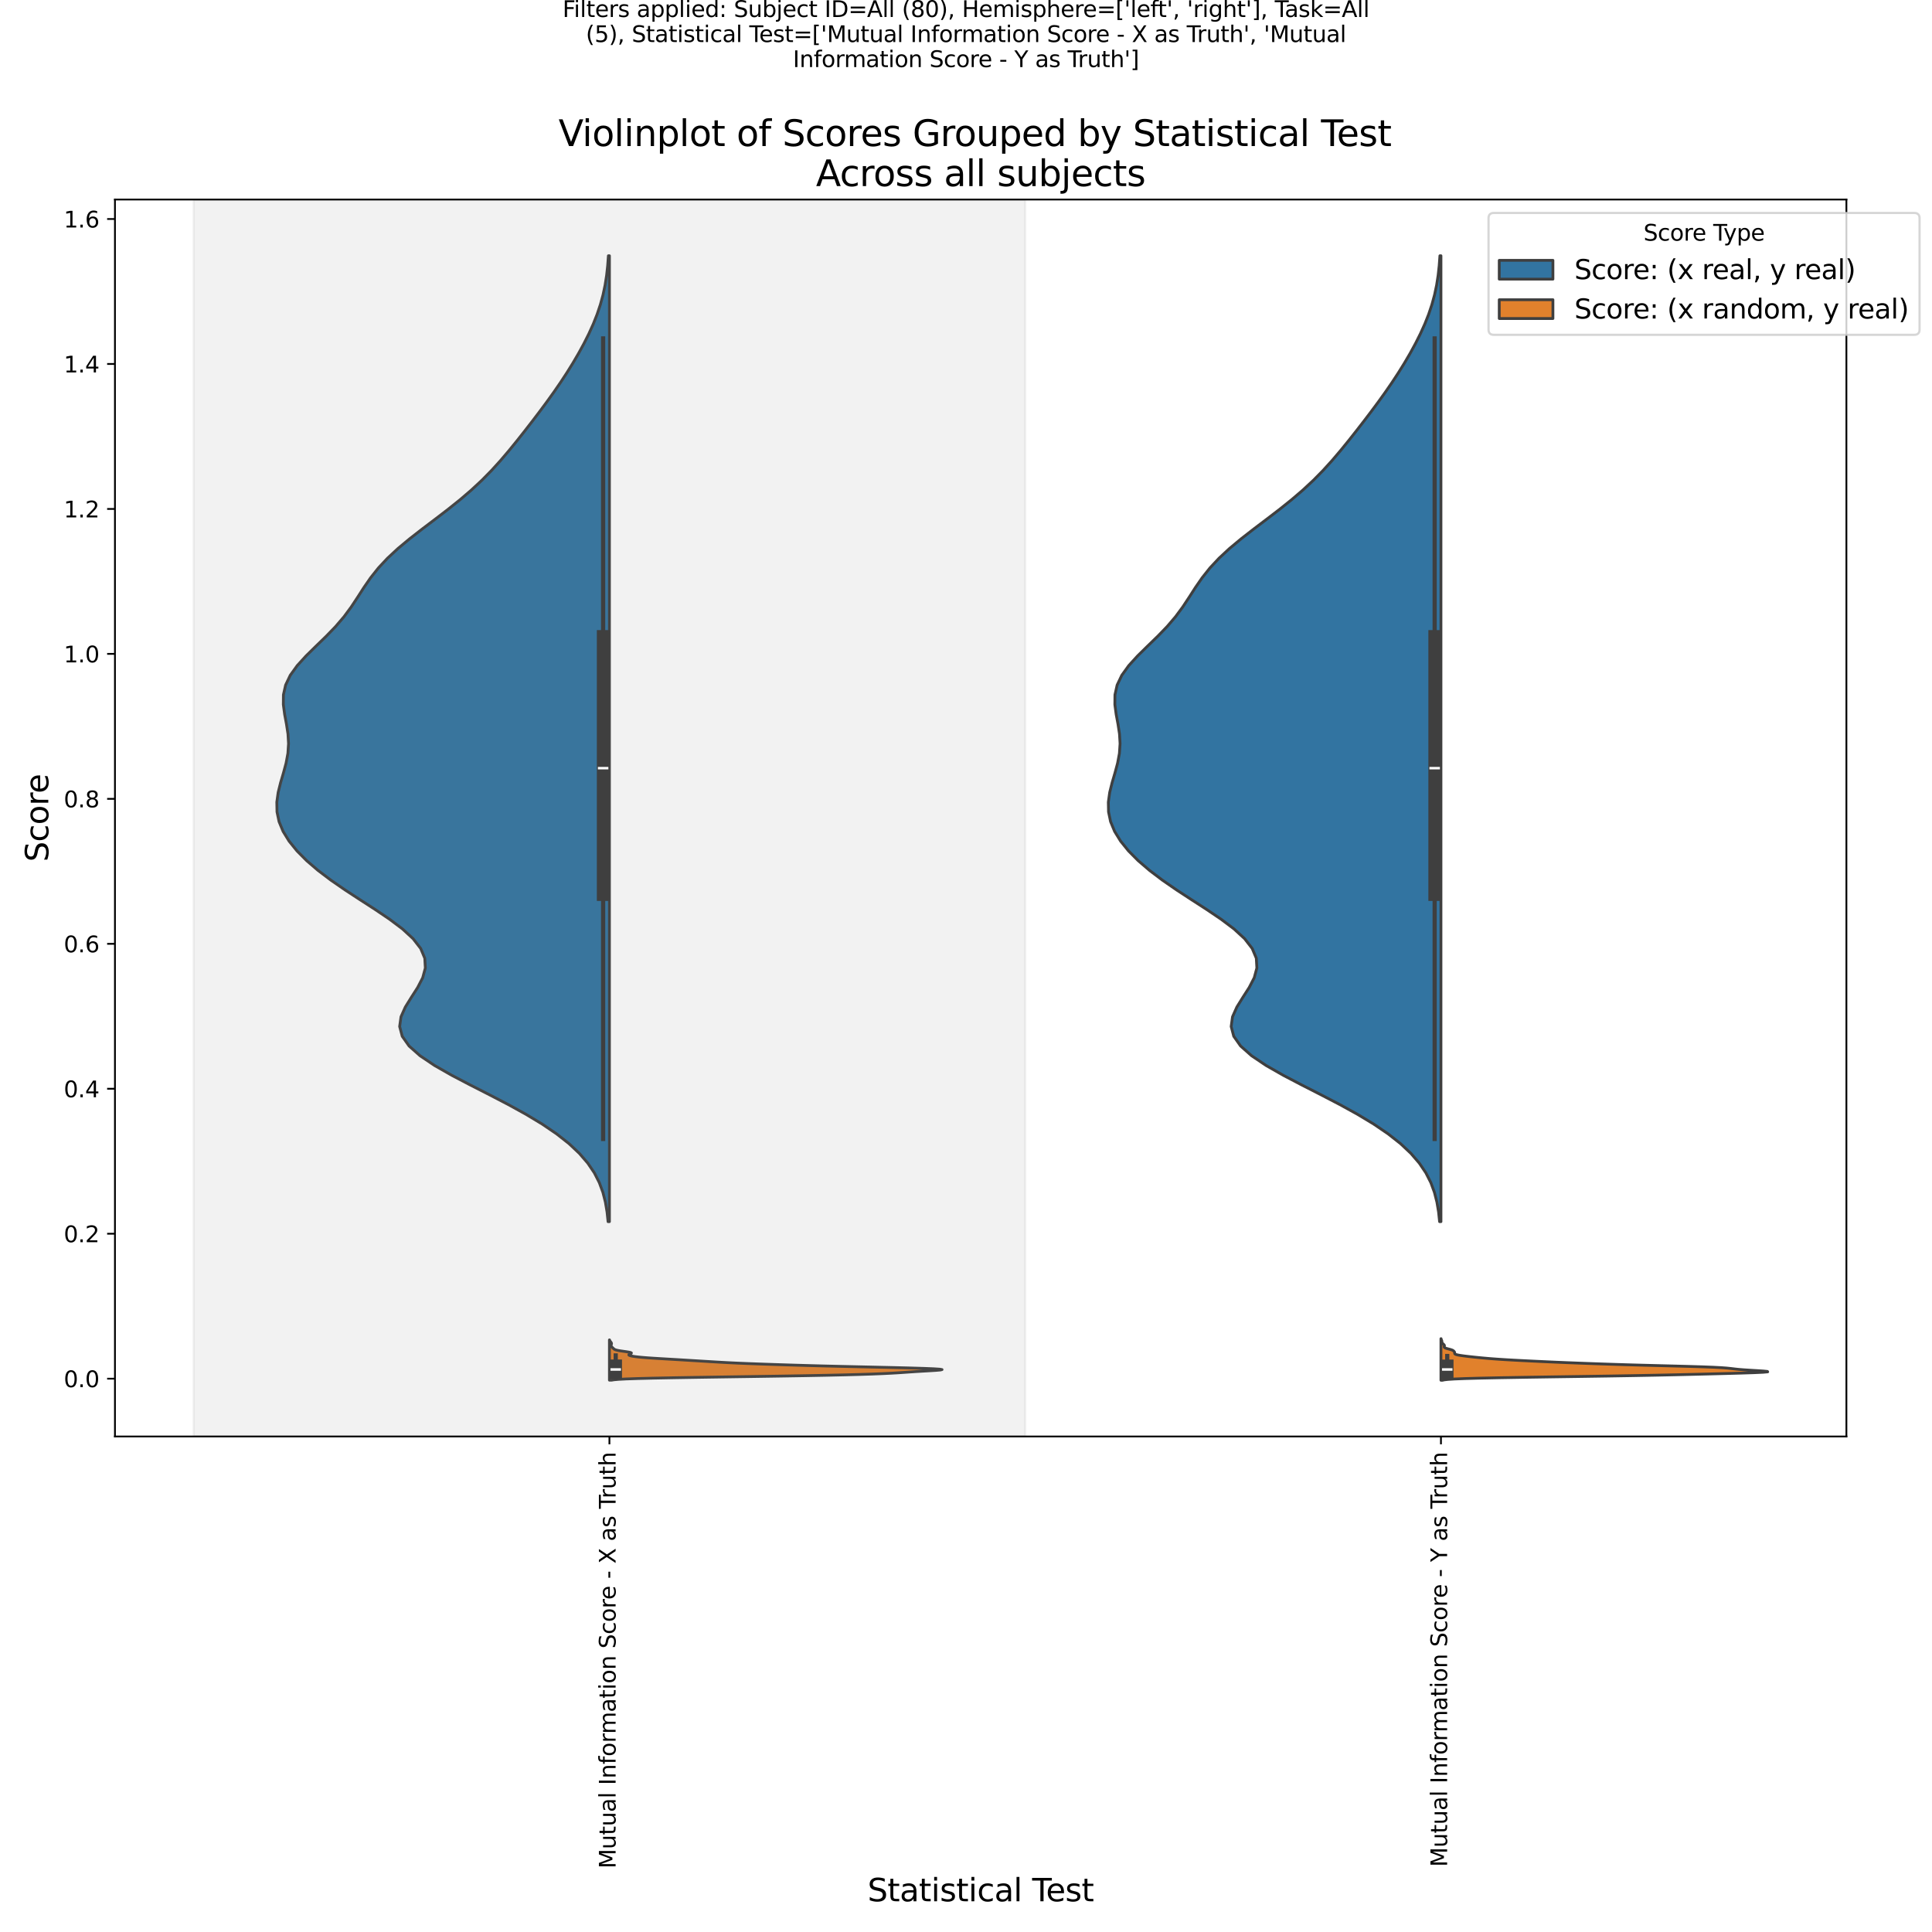 <?xml version="1.0" encoding="utf-8" standalone="no"?>
<!DOCTYPE svg PUBLIC "-//W3C//DTD SVG 1.1//EN"
  "http://www.w3.org/Graphics/SVG/1.1/DTD/svg11.dtd">
<svg xmlns:xlink="http://www.w3.org/1999/xlink" width="864pt" height="864pt" viewBox="0 0 864 864" xmlns="http://www.w3.org/2000/svg" version="1.1">
 <defs>
  <style type="text/css">*{stroke-linejoin: round; stroke-linecap: butt}</style>
 </defs>
 <g id="figure_1">
  <g id="patch_1">
   <path d="M 0 864 
L 864 864 
L 864 0 
L 0 0 
z
" style="fill: #ffffff"/>
  </g>
  <g id="axes_1">
   <g id="patch_2">
    <path d="M 51.41 642.4 
L 825.72 642.4 
L 825.72 89.232 
L 51.41 89.232 
z
" style="fill: #ffffff"/>
   </g>
   <g id="PolyCollection_1">
    <defs>
     <path id="maabda815ac" d="M 272.537 -317.673 
L 271.93 -317.673 
L 271.467 -322.037 
L 270.732 -326.4 
L 269.62 -330.763 
L 268.013 -335.126 
L 265.791 -339.489 
L 262.841 -343.852 
L 259.075 -348.215 
L 254.432 -352.579 
L 248.888 -356.942 
L 242.463 -361.305 
L 235.226 -365.668 
L 227.308 -370.031 
L 218.92 -374.394 
L 210.362 -378.757 
L 202.026 -383.121 
L 194.372 -387.484 
L 187.873 -391.847 
L 182.947 -396.21 
L 179.875 -400.573 
L 178.726 -404.936 
L 179.328 -409.299 
L 181.274 -413.662 
L 183.981 -418.026 
L 186.783 -422.389 
L 189.038 -426.752 
L 190.216 -431.115 
L 189.963 -435.478 
L 188.125 -439.841 
L 184.737 -444.204 
L 179.991 -448.568 
L 174.197 -452.931 
L 167.729 -457.294 
L 160.979 -461.657 
L 154.3 -466.02 
L 147.98 -470.383 
L 142.219 -474.746 
L 137.138 -479.11 
L 132.809 -483.473 
L 129.28 -487.836 
L 126.596 -492.199 
L 124.792 -496.562 
L 123.876 -500.925 
L 123.792 -505.288 
L 124.403 -509.651 
L 125.488 -514.015 
L 126.765 -518.378 
L 127.938 -522.741 
L 128.749 -527.104 
L 129.036 -531.467 
L 128.776 -535.83 
L 128.102 -540.193 
L 127.289 -544.557 
L 126.707 -548.92 
L 126.747 -553.283 
L 127.724 -557.646 
L 129.803 -562.009 
L 132.948 -566.372 
L 136.928 -570.735 
L 141.374 -575.099 
L 145.879 -579.462 
L 150.096 -583.825 
L 153.826 -588.188 
L 157.056 -592.551 
L 159.94 -596.914 
L 162.742 -601.277 
L 165.755 -605.64 
L 169.225 -610.004 
L 173.3 -614.367 
L 178.003 -618.73 
L 183.246 -623.093 
L 188.856 -627.456 
L 194.618 -631.819 
L 200.316 -636.182 
L 205.77 -640.546 
L 210.861 -644.909 
L 215.544 -649.272 
L 219.835 -653.635 
L 223.798 -657.998 
L 227.517 -662.361 
L 231.074 -666.724 
L 234.53 -671.088 
L 237.917 -675.451 
L 241.238 -679.814 
L 244.479 -684.177 
L 247.615 -688.54 
L 250.625 -692.903 
L 253.491 -697.266 
L 256.205 -701.629 
L 258.758 -705.993 
L 261.14 -710.356 
L 263.332 -714.719 
L 265.306 -719.082 
L 267.035 -723.445 
L 268.496 -727.808 
L 269.682 -732.171 
L 270.601 -736.535 
L 271.281 -740.898 
L 271.758 -745.261 
L 272.076 -749.624 
L 272.537 -749.624 
L 272.537 -749.624 
L 272.537 -745.261 
L 272.537 -740.898 
L 272.537 -736.535 
L 272.537 -732.171 
L 272.537 -727.808 
L 272.537 -723.445 
L 272.537 -719.082 
L 272.537 -714.719 
L 272.537 -710.356 
L 272.537 -705.993 
L 272.537 -701.629 
L 272.537 -697.266 
L 272.537 -692.903 
L 272.537 -688.54 
L 272.537 -684.177 
L 272.537 -679.814 
L 272.537 -675.451 
L 272.537 -671.088 
L 272.537 -666.724 
L 272.537 -662.361 
L 272.537 -657.998 
L 272.537 -653.635 
L 272.537 -649.272 
L 272.537 -644.909 
L 272.537 -640.546 
L 272.537 -636.182 
L 272.537 -631.819 
L 272.537 -627.456 
L 272.537 -623.093 
L 272.537 -618.73 
L 272.537 -614.367 
L 272.537 -610.004 
L 272.537 -605.64 
L 272.537 -601.277 
L 272.537 -596.914 
L 272.537 -592.551 
L 272.537 -588.188 
L 272.537 -583.825 
L 272.537 -579.462 
L 272.537 -575.099 
L 272.537 -570.735 
L 272.537 -566.372 
L 272.537 -562.009 
L 272.537 -557.646 
L 272.537 -553.283 
L 272.537 -548.92 
L 272.537 -544.557 
L 272.537 -540.193 
L 272.537 -535.83 
L 272.537 -531.467 
L 272.537 -527.104 
L 272.537 -522.741 
L 272.537 -518.378 
L 272.537 -514.015 
L 272.537 -509.651 
L 272.537 -505.288 
L 272.537 -500.925 
L 272.537 -496.562 
L 272.537 -492.199 
L 272.537 -487.836 
L 272.537 -483.473 
L 272.537 -479.11 
L 272.537 -474.746 
L 272.537 -470.383 
L 272.537 -466.02 
L 272.537 -461.657 
L 272.537 -457.294 
L 272.537 -452.931 
L 272.537 -448.568 
L 272.537 -444.204 
L 272.537 -439.841 
L 272.537 -435.478 
L 272.537 -431.115 
L 272.537 -426.752 
L 272.537 -422.389 
L 272.537 -418.026 
L 272.537 -413.662 
L 272.537 -409.299 
L 272.537 -404.936 
L 272.537 -400.573 
L 272.537 -396.21 
L 272.537 -391.847 
L 272.537 -387.484 
L 272.537 -383.121 
L 272.537 -378.757 
L 272.537 -374.394 
L 272.537 -370.031 
L 272.537 -365.668 
L 272.537 -361.305 
L 272.537 -356.942 
L 272.537 -352.579 
L 272.537 -348.215 
L 272.537 -343.852 
L 272.537 -339.489 
L 272.537 -335.126 
L 272.537 -330.763 
L 272.537 -326.4 
L 272.537 -322.037 
L 272.537 -317.673 
z
" style="stroke: #3f3f3f; stroke-width: 1.25"/>
    </defs>
    <g clip-path="url(#p536024bc18)">
     <use xlink:href="#maabda815ac" x="0" y="864" style="fill: #3274a1; stroke: #3f3f3f; stroke-width: 1.25"/>
    </g>
   </g>
   <g id="PolyCollection_2">
    <defs>
     <path id="m3cb6e713e8" d="M 273.496 -246.783 
L 272.537 -246.783 
L 272.537 -246.965 
L 272.537 -247.147 
L 272.537 -247.329 
L 272.537 -247.511 
L 272.537 -247.693 
L 272.537 -247.874 
L 272.537 -248.056 
L 272.537 -248.238 
L 272.537 -248.42 
L 272.537 -248.602 
L 272.537 -248.784 
L 272.537 -248.966 
L 272.537 -249.148 
L 272.537 -249.33 
L 272.537 -249.511 
L 272.537 -249.693 
L 272.537 -249.875 
L 272.537 -250.057 
L 272.537 -250.239 
L 272.537 -250.421 
L 272.537 -250.603 
L 272.537 -250.785 
L 272.537 -250.966 
L 272.537 -251.148 
L 272.537 -251.33 
L 272.537 -251.512 
L 272.537 -251.694 
L 272.537 -251.876 
L 272.537 -252.058 
L 272.537 -252.24 
L 272.537 -252.421 
L 272.537 -252.603 
L 272.537 -252.785 
L 272.537 -252.967 
L 272.537 -253.149 
L 272.537 -253.331 
L 272.537 -253.513 
L 272.537 -253.695 
L 272.537 -253.877 
L 272.537 -254.058 
L 272.537 -254.24 
L 272.537 -254.422 
L 272.537 -254.604 
L 272.537 -254.786 
L 272.537 -254.968 
L 272.537 -255.15 
L 272.537 -255.332 
L 272.537 -255.513 
L 272.537 -255.695 
L 272.537 -255.877 
L 272.537 -256.059 
L 272.537 -256.241 
L 272.537 -256.423 
L 272.537 -256.605 
L 272.537 -256.787 
L 272.537 -256.968 
L 272.537 -257.15 
L 272.537 -257.332 
L 272.537 -257.514 
L 272.537 -257.696 
L 272.537 -257.878 
L 272.537 -258.06 
L 272.537 -258.242 
L 272.537 -258.423 
L 272.537 -258.605 
L 272.537 -258.787 
L 272.537 -258.969 
L 272.537 -259.151 
L 272.537 -259.333 
L 272.537 -259.515 
L 272.537 -259.697 
L 272.537 -259.879 
L 272.537 -260.06 
L 272.537 -260.242 
L 272.537 -260.424 
L 272.537 -260.606 
L 272.537 -260.788 
L 272.537 -260.97 
L 272.537 -261.152 
L 272.537 -261.334 
L 272.537 -261.515 
L 272.537 -261.697 
L 272.537 -261.879 
L 272.537 -262.061 
L 272.537 -262.243 
L 272.537 -262.425 
L 272.537 -262.607 
L 272.537 -262.789 
L 272.537 -262.97 
L 272.537 -263.152 
L 272.537 -263.334 
L 272.537 -263.516 
L 272.537 -263.698 
L 272.537 -263.88 
L 272.537 -264.062 
L 272.537 -264.244 
L 272.537 -264.425 
L 272.537 -264.607 
L 272.537 -264.789 
L 272.594 -264.789 
L 272.594 -264.789 
L 272.645 -264.607 
L 272.723 -264.425 
L 272.831 -264.244 
L 272.963 -264.062 
L 273.107 -263.88 
L 273.246 -263.698 
L 273.362 -263.516 
L 273.438 -263.334 
L 273.468 -263.152 
L 273.453 -262.97 
L 273.406 -262.789 
L 273.348 -262.607 
L 273.304 -262.425 
L 273.294 -262.243 
L 273.331 -262.061 
L 273.42 -261.879 
L 273.555 -261.697 
L 273.725 -261.515 
L 273.916 -261.334 
L 274.111 -261.152 
L 274.301 -260.97 
L 274.498 -260.788 
L 274.739 -260.606 
L 275.096 -260.424 
L 275.65 -260.242 
L 276.46 -260.06 
L 277.531 -259.879 
L 278.784 -259.697 
L 280.069 -259.515 
L 281.194 -259.333 
L 281.988 -259.151 
L 282.36 -258.969 
L 282.327 -258.787 
L 282.014 -258.605 
L 281.607 -258.423 
L 281.295 -258.242 
L 281.216 -258.06 
L 281.436 -257.878 
L 281.967 -257.696 
L 282.8 -257.514 
L 283.939 -257.332 
L 285.418 -257.15 
L 287.288 -256.968 
L 289.578 -256.787 
L 292.255 -256.605 
L 295.213 -256.423 
L 298.303 -256.241 
L 301.397 -256.059 
L 304.433 -255.877 
L 307.421 -255.695 
L 310.398 -255.513 
L 313.38 -255.332 
L 316.361 -255.15 
L 319.348 -254.968 
L 322.424 -254.786 
L 325.746 -254.604 
L 329.495 -254.422 
L 333.782 -254.24 
L 338.589 -254.058 
L 343.795 -253.877 
L 349.278 -253.695 
L 355.029 -253.513 
L 361.177 -253.331 
L 367.921 -253.149 
L 375.369 -252.967 
L 383.406 -252.785 
L 391.676 -252.603 
L 399.678 -252.421 
L 406.905 -252.24 
L 412.943 -252.058 
L 417.479 -251.876 
L 420.292 -251.694 
L 421.282 -251.512 
L 420.548 -251.33 
L 418.446 -251.148 
L 415.529 -250.966 
L 412.37 -250.785 
L 409.37 -250.603 
L 406.646 -250.421 
L 404.064 -250.239 
L 401.354 -250.057 
L 398.232 -249.875 
L 394.465 -249.693 
L 389.865 -249.511 
L 384.269 -249.33 
L 377.51 -249.148 
L 369.437 -248.966 
L 359.961 -248.784 
L 349.142 -248.602 
L 337.273 -248.42 
L 324.91 -248.238 
L 312.809 -248.056 
L 301.774 -247.874 
L 292.456 -247.693 
L 285.205 -247.511 
L 280.024 -247.329 
L 276.632 -247.147 
L 274.603 -246.965 
L 273.496 -246.783 
z
" style="stroke: #3f3f3f; stroke-width: 1.25"/>
    </defs>
    <g clip-path="url(#p536024bc18)">
     <use xlink:href="#m3cb6e713e8" x="0" y="864" style="fill: #e1812c; stroke: #3f3f3f; stroke-width: 1.25"/>
    </g>
   </g>
   <g id="PolyCollection_3">
    <defs>
     <path id="m961a86d2ac" d="M 644.399 -317.673 
L 643.791 -317.673 
L 643.328 -322.037 
L 642.594 -326.4 
L 641.482 -330.763 
L 639.875 -335.126 
L 637.653 -339.489 
L 634.703 -343.852 
L 630.937 -348.215 
L 626.294 -352.579 
L 620.75 -356.942 
L 614.325 -361.305 
L 607.088 -365.668 
L 599.17 -370.031 
L 590.782 -374.394 
L 582.224 -378.757 
L 573.888 -383.121 
L 566.234 -387.484 
L 559.735 -391.847 
L 554.809 -396.21 
L 551.737 -400.573 
L 550.588 -404.936 
L 551.19 -409.299 
L 553.136 -413.662 
L 555.843 -418.026 
L 558.645 -422.389 
L 560.9 -426.752 
L 562.077 -431.115 
L 561.825 -435.478 
L 559.987 -439.841 
L 556.599 -444.204 
L 551.853 -448.568 
L 546.059 -452.931 
L 539.591 -457.294 
L 532.841 -461.657 
L 526.162 -466.02 
L 519.842 -470.383 
L 514.081 -474.746 
L 509 -479.11 
L 504.671 -483.473 
L 501.142 -487.836 
L 498.458 -492.199 
L 496.654 -496.562 
L 495.738 -500.925 
L 495.654 -505.288 
L 496.265 -509.651 
L 497.35 -514.015 
L 498.627 -518.378 
L 499.8 -522.741 
L 500.611 -527.104 
L 500.898 -531.467 
L 500.638 -535.83 
L 499.964 -540.193 
L 499.151 -544.557 
L 498.569 -548.92 
L 498.609 -553.283 
L 499.586 -557.646 
L 501.665 -562.009 
L 504.81 -566.372 
L 508.79 -570.735 
L 513.236 -575.099 
L 517.741 -579.462 
L 521.958 -583.825 
L 525.688 -588.188 
L 528.918 -592.551 
L 531.802 -596.914 
L 534.604 -601.277 
L 537.617 -605.64 
L 541.087 -610.004 
L 545.162 -614.367 
L 549.865 -618.73 
L 555.108 -623.093 
L 560.718 -627.456 
L 566.48 -631.819 
L 572.178 -636.182 
L 577.632 -640.546 
L 582.723 -644.909 
L 587.406 -649.272 
L 591.697 -653.635 
L 595.66 -657.998 
L 599.379 -662.361 
L 602.936 -666.724 
L 606.392 -671.088 
L 609.779 -675.451 
L 613.1 -679.814 
L 616.341 -684.177 
L 619.477 -688.54 
L 622.487 -692.903 
L 625.353 -697.266 
L 628.066 -701.629 
L 630.62 -705.993 
L 633.002 -710.356 
L 635.194 -714.719 
L 637.168 -719.082 
L 638.897 -723.445 
L 640.358 -727.808 
L 641.544 -732.171 
L 642.463 -736.535 
L 643.143 -740.898 
L 643.62 -745.261 
L 643.938 -749.624 
L 644.399 -749.624 
L 644.399 -749.624 
L 644.399 -745.261 
L 644.399 -740.898 
L 644.399 -736.535 
L 644.399 -732.171 
L 644.399 -727.808 
L 644.399 -723.445 
L 644.399 -719.082 
L 644.399 -714.719 
L 644.399 -710.356 
L 644.399 -705.993 
L 644.399 -701.629 
L 644.399 -697.266 
L 644.399 -692.903 
L 644.399 -688.54 
L 644.399 -684.177 
L 644.399 -679.814 
L 644.399 -675.451 
L 644.399 -671.088 
L 644.399 -666.724 
L 644.399 -662.361 
L 644.399 -657.998 
L 644.399 -653.635 
L 644.399 -649.272 
L 644.399 -644.909 
L 644.399 -640.546 
L 644.399 -636.182 
L 644.399 -631.819 
L 644.399 -627.456 
L 644.399 -623.093 
L 644.399 -618.73 
L 644.399 -614.367 
L 644.399 -610.004 
L 644.399 -605.64 
L 644.399 -601.277 
L 644.399 -596.914 
L 644.399 -592.551 
L 644.399 -588.188 
L 644.399 -583.825 
L 644.399 -579.462 
L 644.399 -575.099 
L 644.399 -570.735 
L 644.399 -566.372 
L 644.399 -562.009 
L 644.399 -557.646 
L 644.399 -553.283 
L 644.399 -548.92 
L 644.399 -544.557 
L 644.399 -540.193 
L 644.399 -535.83 
L 644.399 -531.467 
L 644.399 -527.104 
L 644.399 -522.741 
L 644.399 -518.378 
L 644.399 -514.015 
L 644.399 -509.651 
L 644.399 -505.288 
L 644.399 -500.925 
L 644.399 -496.562 
L 644.399 -492.199 
L 644.399 -487.836 
L 644.399 -483.473 
L 644.399 -479.11 
L 644.399 -474.746 
L 644.399 -470.383 
L 644.399 -466.02 
L 644.399 -461.657 
L 644.399 -457.294 
L 644.399 -452.931 
L 644.399 -448.568 
L 644.399 -444.204 
L 644.399 -439.841 
L 644.399 -435.478 
L 644.399 -431.115 
L 644.399 -426.752 
L 644.399 -422.389 
L 644.399 -418.026 
L 644.399 -413.662 
L 644.399 -409.299 
L 644.399 -404.936 
L 644.399 -400.573 
L 644.399 -396.21 
L 644.399 -391.847 
L 644.399 -387.484 
L 644.399 -383.121 
L 644.399 -378.757 
L 644.399 -374.394 
L 644.399 -370.031 
L 644.399 -365.668 
L 644.399 -361.305 
L 644.399 -356.942 
L 644.399 -352.579 
L 644.399 -348.215 
L 644.399 -343.852 
L 644.399 -339.489 
L 644.399 -335.126 
L 644.399 -330.763 
L 644.399 -326.4 
L 644.399 -322.037 
L 644.399 -317.673 
z
" style="stroke: #3f3f3f; stroke-width: 1.25"/>
    </defs>
    <g clip-path="url(#p536024bc18)">
     <use xlink:href="#m961a86d2ac" x="0" y="864" style="fill: #3274a1; stroke: #3f3f3f; stroke-width: 1.25"/>
    </g>
   </g>
   <g id="PolyCollection_4">
    <defs>
     <path id="mf008b0c5a8" d="M 645.075 -246.744 
L 644.399 -246.744 
L 644.399 -246.932 
L 644.399 -247.12 
L 644.399 -247.307 
L 644.399 -247.495 
L 644.399 -247.683 
L 644.399 -247.871 
L 644.399 -248.059 
L 644.399 -248.247 
L 644.399 -248.434 
L 644.399 -248.622 
L 644.399 -248.81 
L 644.399 -248.998 
L 644.399 -249.186 
L 644.399 -249.374 
L 644.399 -249.561 
L 644.399 -249.749 
L 644.399 -249.937 
L 644.399 -250.125 
L 644.399 -250.313 
L 644.399 -250.501 
L 644.399 -250.688 
L 644.399 -250.876 
L 644.399 -251.064 
L 644.399 -251.252 
L 644.399 -251.44 
L 644.399 -251.628 
L 644.399 -251.815 
L 644.399 -252.003 
L 644.399 -252.191 
L 644.399 -252.379 
L 644.399 -252.567 
L 644.399 -252.754 
L 644.399 -252.942 
L 644.399 -253.13 
L 644.399 -253.318 
L 644.399 -253.506 
L 644.399 -253.694 
L 644.399 -253.881 
L 644.399 -254.069 
L 644.399 -254.257 
L 644.399 -254.445 
L 644.399 -254.633 
L 644.399 -254.821 
L 644.399 -255.008 
L 644.399 -255.196 
L 644.399 -255.384 
L 644.399 -255.572 
L 644.399 -255.76 
L 644.399 -255.948 
L 644.399 -256.135 
L 644.399 -256.323 
L 644.399 -256.511 
L 644.399 -256.699 
L 644.399 -256.887 
L 644.399 -257.074 
L 644.399 -257.262 
L 644.399 -257.45 
L 644.399 -257.638 
L 644.399 -257.826 
L 644.399 -258.014 
L 644.399 -258.201 
L 644.399 -258.389 
L 644.399 -258.577 
L 644.399 -258.765 
L 644.399 -258.953 
L 644.399 -259.141 
L 644.399 -259.328 
L 644.399 -259.516 
L 644.399 -259.704 
L 644.399 -259.892 
L 644.399 -260.08 
L 644.399 -260.268 
L 644.399 -260.455 
L 644.399 -260.643 
L 644.399 -260.831 
L 644.399 -261.019 
L 644.399 -261.207 
L 644.399 -261.395 
L 644.399 -261.582 
L 644.399 -261.77 
L 644.399 -261.958 
L 644.399 -262.146 
L 644.399 -262.334 
L 644.399 -262.521 
L 644.399 -262.709 
L 644.399 -262.897 
L 644.399 -263.085 
L 644.399 -263.273 
L 644.399 -263.461 
L 644.399 -263.648 
L 644.399 -263.836 
L 644.399 -264.024 
L 644.399 -264.212 
L 644.399 -264.4 
L 644.399 -264.588 
L 644.399 -264.775 
L 644.399 -264.963 
L 644.399 -265.151 
L 644.399 -265.339 
L 644.449 -265.339 
L 644.449 -265.339 
L 644.492 -265.151 
L 644.553 -264.963 
L 644.628 -264.775 
L 644.703 -264.588 
L 644.764 -264.4 
L 644.801 -264.212 
L 644.816 -264.024 
L 644.826 -263.836 
L 644.861 -263.648 
L 644.945 -263.461 
L 645.088 -263.273 
L 645.278 -263.085 
L 645.491 -262.897 
L 645.692 -262.709 
L 645.85 -262.521 
L 645.943 -262.334 
L 645.963 -262.146 
L 645.923 -261.958 
L 645.867 -261.77 
L 645.859 -261.582 
L 645.976 -261.395 
L 646.275 -261.207 
L 646.77 -261.019 
L 647.42 -260.831 
L 648.135 -260.643 
L 648.806 -260.455 
L 649.351 -260.268 
L 649.744 -260.08 
L 650.011 -259.892 
L 650.203 -259.704 
L 650.355 -259.516 
L 650.468 -259.328 
L 650.526 -259.141 
L 650.529 -258.953 
L 650.521 -258.765 
L 650.587 -258.577 
L 650.831 -258.389 
L 651.338 -258.201 
L 652.146 -258.014 
L 653.238 -257.826 
L 654.563 -257.638 
L 656.064 -257.45 
L 657.697 -257.262 
L 659.443 -257.074 
L 661.299 -256.887 
L 663.276 -256.699 
L 665.407 -256.511 
L 667.744 -256.323 
L 670.351 -256.135 
L 673.281 -255.948 
L 676.546 -255.76 
L 680.1 -255.572 
L 683.858 -255.384 
L 687.747 -255.196 
L 691.755 -255.008 
L 695.939 -254.821 
L 700.382 -254.633 
L 705.124 -254.445 
L 710.141 -254.257 
L 715.41 -254.069 
L 720.985 -253.881 
L 727.009 -253.694 
L 733.605 -253.506 
L 740.72 -253.318 
L 748.037 -253.13 
L 755.038 -252.942 
L 761.185 -252.754 
L 766.116 -252.567 
L 769.75 -252.379 
L 772.275 -252.191 
L 774.069 -252.003 
L 775.601 -251.815 
L 777.328 -251.628 
L 779.58 -251.44 
L 782.431 -251.252 
L 785.613 -251.064 
L 788.528 -250.876 
L 790.4 -250.688 
L 790.524 -250.501 
L 788.504 -250.313 
L 784.379 -250.125 
L 778.584 -249.937 
L 771.751 -249.749 
L 764.431 -249.561 
L 756.873 -249.374 
L 748.941 -249.186 
L 740.228 -248.998 
L 730.314 -248.81 
L 719.037 -248.622 
L 706.663 -248.434 
L 693.871 -248.247 
L 681.573 -248.059 
L 670.654 -247.871 
L 661.732 -247.683 
L 655.044 -247.495 
L 650.453 -247.307 
L 647.575 -247.12 
L 645.93 -246.932 
L 645.075 -246.744 
z
" style="stroke: #3f3f3f; stroke-width: 1.25"/>
    </defs>
    <g clip-path="url(#p536024bc18)">
     <use xlink:href="#mf008b0c5a8" x="0" y="864" style="fill: #e1812c; stroke: #3f3f3f; stroke-width: 1.25"/>
    </g>
   </g>
   <g id="patch_3">
    <path d="M 272.537 616.551 
L 272.537 616.551 
L 272.537 616.551 
L 272.537 616.551 
z
" clip-path="url(#p536024bc18)" style="fill: #3274a1; stroke: #3f3f3f; stroke-width: 1.25; stroke-linejoin: miter"/>
   </g>
   <g id="patch_4">
    <path d="M 272.537 616.551 
L 272.537 616.551 
L 272.537 616.551 
L 272.537 616.551 
z
" clip-path="url(#p536024bc18)" style="fill: #e1812c; stroke: #3f3f3f; stroke-width: 1.25; stroke-linejoin: miter"/>
   </g>
   <g id="patch_5">
    <path d="M 86.606 642.4 
L 458.468 642.4 
L 458.468 89.232 
L 86.606 89.232 
z
" clip-path="url(#p536024bc18)" style="fill: #808080; opacity: 0.1; stroke: #808080; stroke-linejoin: miter"/>
   </g>
   <g id="matplotlib.axis_1">
    <g id="xtick_1">
     <g id="line2d_1">
      <defs>
       <path id="ma4a1a0add3" d="M 0 0 
L 0 3.5 
" style="stroke: #000000; stroke-width: 0.8"/>
      </defs>
      <g>
       <use xlink:href="#ma4a1a0add3" x="272.537" y="642.4" style="stroke: #000000; stroke-width: 0.8"/>
      </g>
     </g>
     <g id="text_1">
      <!-- Mutual Information Score - X as Truth -->
      <g transform="translate(275.296 835.623) rotate(-90) scale(0.1 -0.1)">
       <defs>
        <path id="DejaVuSans-4d" d="M 628 4666 
L 1569 4666 
L 2759 1491 
L 3956 4666 
L 4897 4666 
L 4897 0 
L 4281 0 
L 4281 4097 
L 3078 897 
L 2444 897 
L 1241 4097 
L 1241 0 
L 628 0 
L 628 4666 
z
" transform="scale(0.016)"/>
        <path id="DejaVuSans-75" d="M 544 1381 
L 544 3500 
L 1119 3500 
L 1119 1403 
Q 1119 906 1312 657 
Q 1506 409 1894 409 
Q 2359 409 2629 706 
Q 2900 1003 2900 1516 
L 2900 3500 
L 3475 3500 
L 3475 0 
L 2900 0 
L 2900 538 
Q 2691 219 2414 64 
Q 2138 -91 1772 -91 
Q 1169 -91 856 284 
Q 544 659 544 1381 
z
M 1991 3584 
L 1991 3584 
z
" transform="scale(0.016)"/>
        <path id="DejaVuSans-74" d="M 1172 4494 
L 1172 3500 
L 2356 3500 
L 2356 3053 
L 1172 3053 
L 1172 1153 
Q 1172 725 1289 603 
Q 1406 481 1766 481 
L 2356 481 
L 2356 0 
L 1766 0 
Q 1100 0 847 248 
Q 594 497 594 1153 
L 594 3053 
L 172 3053 
L 172 3500 
L 594 3500 
L 594 4494 
L 1172 4494 
z
" transform="scale(0.016)"/>
        <path id="DejaVuSans-61" d="M 2194 1759 
Q 1497 1759 1228 1600 
Q 959 1441 959 1056 
Q 959 750 1161 570 
Q 1363 391 1709 391 
Q 2188 391 2477 730 
Q 2766 1069 2766 1631 
L 2766 1759 
L 2194 1759 
z
M 3341 1997 
L 3341 0 
L 2766 0 
L 2766 531 
Q 2569 213 2275 61 
Q 1981 -91 1556 -91 
Q 1019 -91 701 211 
Q 384 513 384 1019 
Q 384 1609 779 1909 
Q 1175 2209 1959 2209 
L 2766 2209 
L 2766 2266 
Q 2766 2663 2505 2880 
Q 2244 3097 1772 3097 
Q 1472 3097 1187 3025 
Q 903 2953 641 2809 
L 641 3341 
Q 956 3463 1253 3523 
Q 1550 3584 1831 3584 
Q 2591 3584 2966 3190 
Q 3341 2797 3341 1997 
z
" transform="scale(0.016)"/>
        <path id="DejaVuSans-6c" d="M 603 4863 
L 1178 4863 
L 1178 0 
L 603 0 
L 603 4863 
z
" transform="scale(0.016)"/>
        <path id="DejaVuSans-20" transform="scale(0.016)"/>
        <path id="DejaVuSans-49" d="M 628 4666 
L 1259 4666 
L 1259 0 
L 628 0 
L 628 4666 
z
" transform="scale(0.016)"/>
        <path id="DejaVuSans-6e" d="M 3513 2113 
L 3513 0 
L 2938 0 
L 2938 2094 
Q 2938 2591 2744 2837 
Q 2550 3084 2163 3084 
Q 1697 3084 1428 2787 
Q 1159 2491 1159 1978 
L 1159 0 
L 581 0 
L 581 3500 
L 1159 3500 
L 1159 2956 
Q 1366 3272 1645 3428 
Q 1925 3584 2291 3584 
Q 2894 3584 3203 3211 
Q 3513 2838 3513 2113 
z
" transform="scale(0.016)"/>
        <path id="DejaVuSans-66" d="M 2375 4863 
L 2375 4384 
L 1825 4384 
Q 1516 4384 1395 4259 
Q 1275 4134 1275 3809 
L 1275 3500 
L 2222 3500 
L 2222 3053 
L 1275 3053 
L 1275 0 
L 697 0 
L 697 3053 
L 147 3053 
L 147 3500 
L 697 3500 
L 697 3744 
Q 697 4328 969 4595 
Q 1241 4863 1831 4863 
L 2375 4863 
z
" transform="scale(0.016)"/>
        <path id="DejaVuSans-6f" d="M 1959 3097 
Q 1497 3097 1228 2736 
Q 959 2375 959 1747 
Q 959 1119 1226 758 
Q 1494 397 1959 397 
Q 2419 397 2687 759 
Q 2956 1122 2956 1747 
Q 2956 2369 2687 2733 
Q 2419 3097 1959 3097 
z
M 1959 3584 
Q 2709 3584 3137 3096 
Q 3566 2609 3566 1747 
Q 3566 888 3137 398 
Q 2709 -91 1959 -91 
Q 1206 -91 779 398 
Q 353 888 353 1747 
Q 353 2609 779 3096 
Q 1206 3584 1959 3584 
z
" transform="scale(0.016)"/>
        <path id="DejaVuSans-72" d="M 2631 2963 
Q 2534 3019 2420 3045 
Q 2306 3072 2169 3072 
Q 1681 3072 1420 2755 
Q 1159 2438 1159 1844 
L 1159 0 
L 581 0 
L 581 3500 
L 1159 3500 
L 1159 2956 
Q 1341 3275 1631 3429 
Q 1922 3584 2338 3584 
Q 2397 3584 2469 3576 
Q 2541 3569 2628 3553 
L 2631 2963 
z
" transform="scale(0.016)"/>
        <path id="DejaVuSans-6d" d="M 3328 2828 
Q 3544 3216 3844 3400 
Q 4144 3584 4550 3584 
Q 5097 3584 5394 3201 
Q 5691 2819 5691 2113 
L 5691 0 
L 5113 0 
L 5113 2094 
Q 5113 2597 4934 2840 
Q 4756 3084 4391 3084 
Q 3944 3084 3684 2787 
Q 3425 2491 3425 1978 
L 3425 0 
L 2847 0 
L 2847 2094 
Q 2847 2600 2669 2842 
Q 2491 3084 2119 3084 
Q 1678 3084 1418 2786 
Q 1159 2488 1159 1978 
L 1159 0 
L 581 0 
L 581 3500 
L 1159 3500 
L 1159 2956 
Q 1356 3278 1631 3431 
Q 1906 3584 2284 3584 
Q 2666 3584 2933 3390 
Q 3200 3197 3328 2828 
z
" transform="scale(0.016)"/>
        <path id="DejaVuSans-69" d="M 603 3500 
L 1178 3500 
L 1178 0 
L 603 0 
L 603 3500 
z
M 603 4863 
L 1178 4863 
L 1178 4134 
L 603 4134 
L 603 4863 
z
" transform="scale(0.016)"/>
        <path id="DejaVuSans-53" d="M 3425 4513 
L 3425 3897 
Q 3066 4069 2747 4153 
Q 2428 4238 2131 4238 
Q 1616 4238 1336 4038 
Q 1056 3838 1056 3469 
Q 1056 3159 1242 3001 
Q 1428 2844 1947 2747 
L 2328 2669 
Q 3034 2534 3370 2195 
Q 3706 1856 3706 1288 
Q 3706 609 3251 259 
Q 2797 -91 1919 -91 
Q 1588 -91 1214 -16 
Q 841 59 441 206 
L 441 856 
Q 825 641 1194 531 
Q 1563 422 1919 422 
Q 2459 422 2753 634 
Q 3047 847 3047 1241 
Q 3047 1584 2836 1778 
Q 2625 1972 2144 2069 
L 1759 2144 
Q 1053 2284 737 2584 
Q 422 2884 422 3419 
Q 422 4038 858 4394 
Q 1294 4750 2059 4750 
Q 2388 4750 2728 4690 
Q 3069 4631 3425 4513 
z
" transform="scale(0.016)"/>
        <path id="DejaVuSans-63" d="M 3122 3366 
L 3122 2828 
Q 2878 2963 2633 3030 
Q 2388 3097 2138 3097 
Q 1578 3097 1268 2742 
Q 959 2388 959 1747 
Q 959 1106 1268 751 
Q 1578 397 2138 397 
Q 2388 397 2633 464 
Q 2878 531 3122 666 
L 3122 134 
Q 2881 22 2623 -34 
Q 2366 -91 2075 -91 
Q 1284 -91 818 406 
Q 353 903 353 1747 
Q 353 2603 823 3093 
Q 1294 3584 2113 3584 
Q 2378 3584 2631 3529 
Q 2884 3475 3122 3366 
z
" transform="scale(0.016)"/>
        <path id="DejaVuSans-65" d="M 3597 1894 
L 3597 1613 
L 953 1613 
Q 991 1019 1311 708 
Q 1631 397 2203 397 
Q 2534 397 2845 478 
Q 3156 559 3463 722 
L 3463 178 
Q 3153 47 2828 -22 
Q 2503 -91 2169 -91 
Q 1331 -91 842 396 
Q 353 884 353 1716 
Q 353 2575 817 3079 
Q 1281 3584 2069 3584 
Q 2775 3584 3186 3129 
Q 3597 2675 3597 1894 
z
M 3022 2063 
Q 3016 2534 2758 2815 
Q 2500 3097 2075 3097 
Q 1594 3097 1305 2825 
Q 1016 2553 972 2059 
L 3022 2063 
z
" transform="scale(0.016)"/>
        <path id="DejaVuSans-2d" d="M 313 2009 
L 1997 2009 
L 1997 1497 
L 313 1497 
L 313 2009 
z
" transform="scale(0.016)"/>
        <path id="DejaVuSans-58" d="M 403 4666 
L 1081 4666 
L 2241 2931 
L 3406 4666 
L 4084 4666 
L 2584 2425 
L 4184 0 
L 3506 0 
L 2194 1984 
L 872 0 
L 191 0 
L 1856 2491 
L 403 4666 
z
" transform="scale(0.016)"/>
        <path id="DejaVuSans-73" d="M 2834 3397 
L 2834 2853 
Q 2591 2978 2328 3040 
Q 2066 3103 1784 3103 
Q 1356 3103 1142 2972 
Q 928 2841 928 2578 
Q 928 2378 1081 2264 
Q 1234 2150 1697 2047 
L 1894 2003 
Q 2506 1872 2764 1633 
Q 3022 1394 3022 966 
Q 3022 478 2636 193 
Q 2250 -91 1575 -91 
Q 1294 -91 989 -36 
Q 684 19 347 128 
L 347 722 
Q 666 556 975 473 
Q 1284 391 1588 391 
Q 1994 391 2212 530 
Q 2431 669 2431 922 
Q 2431 1156 2273 1281 
Q 2116 1406 1581 1522 
L 1381 1569 
Q 847 1681 609 1914 
Q 372 2147 372 2553 
Q 372 3047 722 3315 
Q 1072 3584 1716 3584 
Q 2034 3584 2315 3537 
Q 2597 3491 2834 3397 
z
" transform="scale(0.016)"/>
        <path id="DejaVuSans-54" d="M -19 4666 
L 3928 4666 
L 3928 4134 
L 2272 4134 
L 2272 0 
L 1638 0 
L 1638 4134 
L -19 4134 
L -19 4666 
z
" transform="scale(0.016)"/>
        <path id="DejaVuSans-68" d="M 3513 2113 
L 3513 0 
L 2938 0 
L 2938 2094 
Q 2938 2591 2744 2837 
Q 2550 3084 2163 3084 
Q 1697 3084 1428 2787 
Q 1159 2491 1159 1978 
L 1159 0 
L 581 0 
L 581 4863 
L 1159 4863 
L 1159 2956 
Q 1366 3272 1645 3428 
Q 1925 3584 2291 3584 
Q 2894 3584 3203 3211 
Q 3513 2838 3513 2113 
z
" transform="scale(0.016)"/>
       </defs>
       <use xlink:href="#DejaVuSans-4d"/>
       <use xlink:href="#DejaVuSans-75" x="86.279"/>
       <use xlink:href="#DejaVuSans-74" x="149.658"/>
       <use xlink:href="#DejaVuSans-75" x="188.867"/>
       <use xlink:href="#DejaVuSans-61" x="252.246"/>
       <use xlink:href="#DejaVuSans-6c" x="313.525"/>
       <use xlink:href="#DejaVuSans-20" x="341.309"/>
       <use xlink:href="#DejaVuSans-49" x="373.096"/>
       <use xlink:href="#DejaVuSans-6e" x="402.588"/>
       <use xlink:href="#DejaVuSans-66" x="465.967"/>
       <use xlink:href="#DejaVuSans-6f" x="501.172"/>
       <use xlink:href="#DejaVuSans-72" x="562.354"/>
       <use xlink:href="#DejaVuSans-6d" x="601.717"/>
       <use xlink:href="#DejaVuSans-61" x="699.129"/>
       <use xlink:href="#DejaVuSans-74" x="760.408"/>
       <use xlink:href="#DejaVuSans-69" x="799.617"/>
       <use xlink:href="#DejaVuSans-6f" x="827.4"/>
       <use xlink:href="#DejaVuSans-6e" x="888.582"/>
       <use xlink:href="#DejaVuSans-20" x="951.961"/>
       <use xlink:href="#DejaVuSans-53" x="983.748"/>
       <use xlink:href="#DejaVuSans-63" x="1047.225"/>
       <use xlink:href="#DejaVuSans-6f" x="1102.205"/>
       <use xlink:href="#DejaVuSans-72" x="1163.387"/>
       <use xlink:href="#DejaVuSans-65" x="1202.25"/>
       <use xlink:href="#DejaVuSans-20" x="1263.773"/>
       <use xlink:href="#DejaVuSans-2d" x="1295.561"/>
       <use xlink:href="#DejaVuSans-20" x="1331.645"/>
       <use xlink:href="#DejaVuSans-58" x="1363.432"/>
       <use xlink:href="#DejaVuSans-20" x="1431.938"/>
       <use xlink:href="#DejaVuSans-61" x="1463.725"/>
       <use xlink:href="#DejaVuSans-73" x="1525.004"/>
       <use xlink:href="#DejaVuSans-20" x="1577.104"/>
       <use xlink:href="#DejaVuSans-54" x="1608.891"/>
       <use xlink:href="#DejaVuSans-72" x="1655.225"/>
       <use xlink:href="#DejaVuSans-75" x="1696.338"/>
       <use xlink:href="#DejaVuSans-74" x="1759.717"/>
       <use xlink:href="#DejaVuSans-68" x="1798.926"/>
      </g>
     </g>
    </g>
    <g id="xtick_2">
     <g id="line2d_2">
      <g>
       <use xlink:href="#ma4a1a0add3" x="644.399" y="642.4" style="stroke: #000000; stroke-width: 0.8"/>
      </g>
     </g>
     <g id="text_2">
      <!-- Mutual Information Score - Y as Truth -->
      <g transform="translate(647.158 834.881) rotate(-90) scale(0.1 -0.1)">
       <defs>
        <path id="DejaVuSans-59" d="M -13 4666 
L 666 4666 
L 1959 2747 
L 3244 4666 
L 3922 4666 
L 2272 2222 
L 2272 0 
L 1638 0 
L 1638 2222 
L -13 4666 
z
" transform="scale(0.016)"/>
       </defs>
       <use xlink:href="#DejaVuSans-4d"/>
       <use xlink:href="#DejaVuSans-75" x="86.279"/>
       <use xlink:href="#DejaVuSans-74" x="149.658"/>
       <use xlink:href="#DejaVuSans-75" x="188.867"/>
       <use xlink:href="#DejaVuSans-61" x="252.246"/>
       <use xlink:href="#DejaVuSans-6c" x="313.525"/>
       <use xlink:href="#DejaVuSans-20" x="341.309"/>
       <use xlink:href="#DejaVuSans-49" x="373.096"/>
       <use xlink:href="#DejaVuSans-6e" x="402.588"/>
       <use xlink:href="#DejaVuSans-66" x="465.967"/>
       <use xlink:href="#DejaVuSans-6f" x="501.172"/>
       <use xlink:href="#DejaVuSans-72" x="562.354"/>
       <use xlink:href="#DejaVuSans-6d" x="601.717"/>
       <use xlink:href="#DejaVuSans-61" x="699.129"/>
       <use xlink:href="#DejaVuSans-74" x="760.408"/>
       <use xlink:href="#DejaVuSans-69" x="799.617"/>
       <use xlink:href="#DejaVuSans-6f" x="827.4"/>
       <use xlink:href="#DejaVuSans-6e" x="888.582"/>
       <use xlink:href="#DejaVuSans-20" x="951.961"/>
       <use xlink:href="#DejaVuSans-53" x="983.748"/>
       <use xlink:href="#DejaVuSans-63" x="1047.225"/>
       <use xlink:href="#DejaVuSans-6f" x="1102.205"/>
       <use xlink:href="#DejaVuSans-72" x="1163.387"/>
       <use xlink:href="#DejaVuSans-65" x="1202.25"/>
       <use xlink:href="#DejaVuSans-20" x="1263.773"/>
       <use xlink:href="#DejaVuSans-2d" x="1295.561"/>
       <use xlink:href="#DejaVuSans-20" x="1331.645"/>
       <use xlink:href="#DejaVuSans-59" x="1363.432"/>
       <use xlink:href="#DejaVuSans-20" x="1424.516"/>
       <use xlink:href="#DejaVuSans-61" x="1456.303"/>
       <use xlink:href="#DejaVuSans-73" x="1517.582"/>
       <use xlink:href="#DejaVuSans-20" x="1569.682"/>
       <use xlink:href="#DejaVuSans-54" x="1601.469"/>
       <use xlink:href="#DejaVuSans-72" x="1647.803"/>
       <use xlink:href="#DejaVuSans-75" x="1688.916"/>
       <use xlink:href="#DejaVuSans-74" x="1752.295"/>
       <use xlink:href="#DejaVuSans-68" x="1791.504"/>
      </g>
     </g>
    </g>
    <g id="text_3">
     <!-- Statistical Test -->
     <g transform="translate(387.971 850.261) scale(0.14 -0.14)">
      <use xlink:href="#DejaVuSans-53"/>
      <use xlink:href="#DejaVuSans-74" x="63.477"/>
      <use xlink:href="#DejaVuSans-61" x="102.686"/>
      <use xlink:href="#DejaVuSans-74" x="163.965"/>
      <use xlink:href="#DejaVuSans-69" x="203.174"/>
      <use xlink:href="#DejaVuSans-73" x="230.957"/>
      <use xlink:href="#DejaVuSans-74" x="283.057"/>
      <use xlink:href="#DejaVuSans-69" x="322.266"/>
      <use xlink:href="#DejaVuSans-63" x="350.049"/>
      <use xlink:href="#DejaVuSans-61" x="405.029"/>
      <use xlink:href="#DejaVuSans-6c" x="466.309"/>
      <use xlink:href="#DejaVuSans-20" x="494.092"/>
      <use xlink:href="#DejaVuSans-54" x="525.879"/>
      <use xlink:href="#DejaVuSans-65" x="569.963"/>
      <use xlink:href="#DejaVuSans-73" x="631.486"/>
      <use xlink:href="#DejaVuSans-74" x="683.586"/>
     </g>
    </g>
   </g>
   <g id="matplotlib.axis_2">
    <g id="ytick_1">
     <g id="line2d_3">
      <defs>
       <path id="mf4d2ef8b8a" d="M 0 0 
L -3.5 0 
" style="stroke: #000000; stroke-width: 0.8"/>
      </defs>
      <g>
       <use xlink:href="#mf4d2ef8b8a" x="51.41" y="616.551" style="stroke: #000000; stroke-width: 0.8"/>
      </g>
     </g>
     <g id="text_4">
      <!-- 0.0 -->
      <g transform="translate(28.507 620.35) scale(0.1 -0.1)">
       <defs>
        <path id="DejaVuSans-30" d="M 2034 4250 
Q 1547 4250 1301 3770 
Q 1056 3291 1056 2328 
Q 1056 1369 1301 889 
Q 1547 409 2034 409 
Q 2525 409 2770 889 
Q 3016 1369 3016 2328 
Q 3016 3291 2770 3770 
Q 2525 4250 2034 4250 
z
M 2034 4750 
Q 2819 4750 3233 4129 
Q 3647 3509 3647 2328 
Q 3647 1150 3233 529 
Q 2819 -91 2034 -91 
Q 1250 -91 836 529 
Q 422 1150 422 2328 
Q 422 3509 836 4129 
Q 1250 4750 2034 4750 
z
" transform="scale(0.016)"/>
        <path id="DejaVuSans-2e" d="M 684 794 
L 1344 794 
L 1344 0 
L 684 0 
L 684 794 
z
" transform="scale(0.016)"/>
       </defs>
       <use xlink:href="#DejaVuSans-30"/>
       <use xlink:href="#DejaVuSans-2e" x="63.623"/>
       <use xlink:href="#DejaVuSans-30" x="95.41"/>
      </g>
     </g>
    </g>
    <g id="ytick_2">
     <g id="line2d_4">
      <g>
       <use xlink:href="#mf4d2ef8b8a" x="51.41" y="551.725" style="stroke: #000000; stroke-width: 0.8"/>
      </g>
     </g>
     <g id="text_5">
      <!-- 0.2 -->
      <g transform="translate(28.507 555.524) scale(0.1 -0.1)">
       <defs>
        <path id="DejaVuSans-32" d="M 1228 531 
L 3431 531 
L 3431 0 
L 469 0 
L 469 531 
Q 828 903 1448 1529 
Q 2069 2156 2228 2338 
Q 2531 2678 2651 2914 
Q 2772 3150 2772 3378 
Q 2772 3750 2511 3984 
Q 2250 4219 1831 4219 
Q 1534 4219 1204 4116 
Q 875 4013 500 3803 
L 500 4441 
Q 881 4594 1212 4672 
Q 1544 4750 1819 4750 
Q 2544 4750 2975 4387 
Q 3406 4025 3406 3419 
Q 3406 3131 3298 2873 
Q 3191 2616 2906 2266 
Q 2828 2175 2409 1742 
Q 1991 1309 1228 531 
z
" transform="scale(0.016)"/>
       </defs>
       <use xlink:href="#DejaVuSans-30"/>
       <use xlink:href="#DejaVuSans-2e" x="63.623"/>
       <use xlink:href="#DejaVuSans-32" x="95.41"/>
      </g>
     </g>
    </g>
    <g id="ytick_3">
     <g id="line2d_5">
      <g>
       <use xlink:href="#mf4d2ef8b8a" x="51.41" y="486.899" style="stroke: #000000; stroke-width: 0.8"/>
      </g>
     </g>
     <g id="text_6">
      <!-- 0.4 -->
      <g transform="translate(28.507 490.698) scale(0.1 -0.1)">
       <defs>
        <path id="DejaVuSans-34" d="M 2419 4116 
L 825 1625 
L 2419 1625 
L 2419 4116 
z
M 2253 4666 
L 3047 4666 
L 3047 1625 
L 3713 1625 
L 3713 1100 
L 3047 1100 
L 3047 0 
L 2419 0 
L 2419 1100 
L 313 1100 
L 313 1709 
L 2253 4666 
z
" transform="scale(0.016)"/>
       </defs>
       <use xlink:href="#DejaVuSans-30"/>
       <use xlink:href="#DejaVuSans-2e" x="63.623"/>
       <use xlink:href="#DejaVuSans-34" x="95.41"/>
      </g>
     </g>
    </g>
    <g id="ytick_4">
     <g id="line2d_6">
      <g>
       <use xlink:href="#mf4d2ef8b8a" x="51.41" y="422.073" style="stroke: #000000; stroke-width: 0.8"/>
      </g>
     </g>
     <g id="text_7">
      <!-- 0.6 -->
      <g transform="translate(28.507 425.872) scale(0.1 -0.1)">
       <defs>
        <path id="DejaVuSans-36" d="M 2113 2584 
Q 1688 2584 1439 2293 
Q 1191 2003 1191 1497 
Q 1191 994 1439 701 
Q 1688 409 2113 409 
Q 2538 409 2786 701 
Q 3034 994 3034 1497 
Q 3034 2003 2786 2293 
Q 2538 2584 2113 2584 
z
M 3366 4563 
L 3366 3988 
Q 3128 4100 2886 4159 
Q 2644 4219 2406 4219 
Q 1781 4219 1451 3797 
Q 1122 3375 1075 2522 
Q 1259 2794 1537 2939 
Q 1816 3084 2150 3084 
Q 2853 3084 3261 2657 
Q 3669 2231 3669 1497 
Q 3669 778 3244 343 
Q 2819 -91 2113 -91 
Q 1303 -91 875 529 
Q 447 1150 447 2328 
Q 447 3434 972 4092 
Q 1497 4750 2381 4750 
Q 2619 4750 2861 4703 
Q 3103 4656 3366 4563 
z
" transform="scale(0.016)"/>
       </defs>
       <use xlink:href="#DejaVuSans-30"/>
       <use xlink:href="#DejaVuSans-2e" x="63.623"/>
       <use xlink:href="#DejaVuSans-36" x="95.41"/>
      </g>
     </g>
    </g>
    <g id="ytick_5">
     <g id="line2d_7">
      <g>
       <use xlink:href="#mf4d2ef8b8a" x="51.41" y="357.247" style="stroke: #000000; stroke-width: 0.8"/>
      </g>
     </g>
     <g id="text_8">
      <!-- 0.8 -->
      <g transform="translate(28.507 361.046) scale(0.1 -0.1)">
       <defs>
        <path id="DejaVuSans-38" d="M 2034 2216 
Q 1584 2216 1326 1975 
Q 1069 1734 1069 1313 
Q 1069 891 1326 650 
Q 1584 409 2034 409 
Q 2484 409 2743 651 
Q 3003 894 3003 1313 
Q 3003 1734 2745 1975 
Q 2488 2216 2034 2216 
z
M 1403 2484 
Q 997 2584 770 2862 
Q 544 3141 544 3541 
Q 544 4100 942 4425 
Q 1341 4750 2034 4750 
Q 2731 4750 3128 4425 
Q 3525 4100 3525 3541 
Q 3525 3141 3298 2862 
Q 3072 2584 2669 2484 
Q 3125 2378 3379 2068 
Q 3634 1759 3634 1313 
Q 3634 634 3220 271 
Q 2806 -91 2034 -91 
Q 1263 -91 848 271 
Q 434 634 434 1313 
Q 434 1759 690 2068 
Q 947 2378 1403 2484 
z
M 1172 3481 
Q 1172 3119 1398 2916 
Q 1625 2713 2034 2713 
Q 2441 2713 2670 2916 
Q 2900 3119 2900 3481 
Q 2900 3844 2670 4047 
Q 2441 4250 2034 4250 
Q 1625 4250 1398 4047 
Q 1172 3844 1172 3481 
z
" transform="scale(0.016)"/>
       </defs>
       <use xlink:href="#DejaVuSans-30"/>
       <use xlink:href="#DejaVuSans-2e" x="63.623"/>
       <use xlink:href="#DejaVuSans-38" x="95.41"/>
      </g>
     </g>
    </g>
    <g id="ytick_6">
     <g id="line2d_8">
      <g>
       <use xlink:href="#mf4d2ef8b8a" x="51.41" y="292.42" style="stroke: #000000; stroke-width: 0.8"/>
      </g>
     </g>
     <g id="text_9">
      <!-- 1.0 -->
      <g transform="translate(28.507 296.22) scale(0.1 -0.1)">
       <defs>
        <path id="DejaVuSans-31" d="M 794 531 
L 1825 531 
L 1825 4091 
L 703 3866 
L 703 4441 
L 1819 4666 
L 2450 4666 
L 2450 531 
L 3481 531 
L 3481 0 
L 794 0 
L 794 531 
z
" transform="scale(0.016)"/>
       </defs>
       <use xlink:href="#DejaVuSans-31"/>
       <use xlink:href="#DejaVuSans-2e" x="63.623"/>
       <use xlink:href="#DejaVuSans-30" x="95.41"/>
      </g>
     </g>
    </g>
    <g id="ytick_7">
     <g id="line2d_9">
      <g>
       <use xlink:href="#mf4d2ef8b8a" x="51.41" y="227.594" style="stroke: #000000; stroke-width: 0.8"/>
      </g>
     </g>
     <g id="text_10">
      <!-- 1.2 -->
      <g transform="translate(28.507 231.394) scale(0.1 -0.1)">
       <use xlink:href="#DejaVuSans-31"/>
       <use xlink:href="#DejaVuSans-2e" x="63.623"/>
       <use xlink:href="#DejaVuSans-32" x="95.41"/>
      </g>
     </g>
    </g>
    <g id="ytick_8">
     <g id="line2d_10">
      <g>
       <use xlink:href="#mf4d2ef8b8a" x="51.41" y="162.768" style="stroke: #000000; stroke-width: 0.8"/>
      </g>
     </g>
     <g id="text_11">
      <!-- 1.4 -->
      <g transform="translate(28.507 166.567) scale(0.1 -0.1)">
       <use xlink:href="#DejaVuSans-31"/>
       <use xlink:href="#DejaVuSans-2e" x="63.623"/>
       <use xlink:href="#DejaVuSans-34" x="95.41"/>
      </g>
     </g>
    </g>
    <g id="ytick_9">
     <g id="line2d_11">
      <g>
       <use xlink:href="#mf4d2ef8b8a" x="51.41" y="97.942" style="stroke: #000000; stroke-width: 0.8"/>
      </g>
     </g>
     <g id="text_12">
      <!-- 1.6 -->
      <g transform="translate(28.507 101.741) scale(0.1 -0.1)">
       <use xlink:href="#DejaVuSans-31"/>
       <use xlink:href="#DejaVuSans-2e" x="63.623"/>
       <use xlink:href="#DejaVuSans-36" x="95.41"/>
      </g>
     </g>
    </g>
    <g id="text_13">
     <!-- Score -->
     <g transform="translate(21.595 385.419) rotate(-90) scale(0.14 -0.14)">
      <use xlink:href="#DejaVuSans-53"/>
      <use xlink:href="#DejaVuSans-63" x="63.477"/>
      <use xlink:href="#DejaVuSans-6f" x="118.457"/>
      <use xlink:href="#DejaVuSans-72" x="179.639"/>
      <use xlink:href="#DejaVuSans-65" x="218.502"/>
     </g>
    </g>
   </g>
   <g id="line2d_12">
    <path d="M 269.724 509.358 
L 269.724 151.345 
" clip-path="url(#p536024bc18)" style="fill: none; stroke: #3f3f3f; stroke-width: 1.875; stroke-linecap: square"/>
   </g>
   <g id="line2d_13">
    <path d="M 269.724 400.098 
L 269.724 284.598 
" clip-path="url(#p536024bc18)" style="fill: none; stroke: #3f3f3f; stroke-width: 5.625; stroke-linecap: square"/>
   </g>
   <g id="line2d_14">
    <path d="M 269.724 343.528 
" clip-path="url(#p536024bc18)" style="fill: none; stroke: #3f3f3f; stroke-width: 1.5; stroke-linecap: square"/>
    <defs>
     <path id="mff756930d7" d="M 2.344 0 
L -2.344 -0 
" style="stroke: #ffffff; stroke-width: 1.125"/>
    </defs>
    <g clip-path="url(#p536024bc18)">
     <use xlink:href="#mff756930d7" x="269.724" y="343.528" style="fill: #ffffff; stroke: #ffffff; stroke-width: 1.125"/>
    </g>
   </g>
   <g id="line2d_15">
    <path d="M 275.349 616.098 
L 275.349 606.146 
" clip-path="url(#p536024bc18)" style="fill: none; stroke: #3f3f3f; stroke-width: 1.875; stroke-linecap: square"/>
   </g>
   <g id="line2d_16">
    <path d="M 275.349 613.909 
L 275.349 610.794 
" clip-path="url(#p536024bc18)" style="fill: none; stroke: #3f3f3f; stroke-width: 5.625; stroke-linecap: square"/>
   </g>
   <g id="line2d_17">
    <path d="M 275.349 612.446 
" clip-path="url(#p536024bc18)" style="fill: none; stroke: #3f3f3f; stroke-width: 1.5; stroke-linecap: square"/>
    <g clip-path="url(#p536024bc18)">
     <use xlink:href="#mff756930d7" x="275.349" y="612.446" style="fill: #ffffff; stroke: #ffffff; stroke-width: 1.125"/>
    </g>
   </g>
   <g id="line2d_18">
    <path d="M 641.586 509.358 
L 641.586 151.345 
" clip-path="url(#p536024bc18)" style="fill: none; stroke: #3f3f3f; stroke-width: 1.875; stroke-linecap: square"/>
   </g>
   <g id="line2d_19">
    <path d="M 641.586 400.098 
L 641.586 284.598 
" clip-path="url(#p536024bc18)" style="fill: none; stroke: #3f3f3f; stroke-width: 5.625; stroke-linecap: square"/>
   </g>
   <g id="line2d_20">
    <path d="M 641.586 343.528 
" clip-path="url(#p536024bc18)" style="fill: none; stroke: #3f3f3f; stroke-width: 1.5; stroke-linecap: square"/>
    <g clip-path="url(#p536024bc18)">
     <use xlink:href="#mff756930d7" x="641.586" y="343.528" style="fill: #ffffff; stroke: #ffffff; stroke-width: 1.125"/>
    </g>
   </g>
   <g id="line2d_21">
    <path d="M 647.211 616.135 
L 647.211 606.412 
" clip-path="url(#p536024bc18)" style="fill: none; stroke: #3f3f3f; stroke-width: 1.875; stroke-linecap: square"/>
   </g>
   <g id="line2d_22">
    <path d="M 647.211 613.872 
L 647.211 610.818 
" clip-path="url(#p536024bc18)" style="fill: none; stroke: #3f3f3f; stroke-width: 5.625; stroke-linecap: square"/>
   </g>
   <g id="line2d_23">
    <path d="M 647.211 612.435 
" clip-path="url(#p536024bc18)" style="fill: none; stroke: #3f3f3f; stroke-width: 1.5; stroke-linecap: square"/>
    <g clip-path="url(#p536024bc18)">
     <use xlink:href="#mff756930d7" x="647.211" y="612.435" style="fill: #ffffff; stroke: #ffffff; stroke-width: 1.125"/>
    </g>
   </g>
   <g id="patch_6">
    <path d="M 51.41 642.4 
L 51.41 89.232 
" style="fill: none; stroke: #000000; stroke-width: 0.8; stroke-linejoin: miter; stroke-linecap: square"/>
   </g>
   <g id="patch_7">
    <path d="M 825.72 642.4 
L 825.72 89.232 
" style="fill: none; stroke: #000000; stroke-width: 0.8; stroke-linejoin: miter; stroke-linecap: square"/>
   </g>
   <g id="patch_8">
    <path d="M 51.41 642.4 
L 825.72 642.4 
" style="fill: none; stroke: #000000; stroke-width: 0.8; stroke-linejoin: miter; stroke-linecap: square"/>
   </g>
   <g id="patch_9">
    <path d="M 51.41 89.232 
L 825.72 89.232 
" style="fill: none; stroke: #000000; stroke-width: 0.8; stroke-linejoin: miter; stroke-linecap: square"/>
   </g>
   <g id="text_14">
    <!-- Violinplot of Scores Grouped by Statistical Test  -->
    <g transform="translate(249.782 65.316) scale(0.16 -0.16)">
     <defs>
      <path id="DejaVuSans-56" d="M 1831 0 
L 50 4666 
L 709 4666 
L 2188 738 
L 3669 4666 
L 4325 4666 
L 2547 0 
L 1831 0 
z
" transform="scale(0.016)"/>
      <path id="DejaVuSans-70" d="M 1159 525 
L 1159 -1331 
L 581 -1331 
L 581 3500 
L 1159 3500 
L 1159 2969 
Q 1341 3281 1617 3432 
Q 1894 3584 2278 3584 
Q 2916 3584 3314 3078 
Q 3713 2572 3713 1747 
Q 3713 922 3314 415 
Q 2916 -91 2278 -91 
Q 1894 -91 1617 61 
Q 1341 213 1159 525 
z
M 3116 1747 
Q 3116 2381 2855 2742 
Q 2594 3103 2138 3103 
Q 1681 3103 1420 2742 
Q 1159 2381 1159 1747 
Q 1159 1113 1420 752 
Q 1681 391 2138 391 
Q 2594 391 2855 752 
Q 3116 1113 3116 1747 
z
" transform="scale(0.016)"/>
      <path id="DejaVuSans-47" d="M 3809 666 
L 3809 1919 
L 2778 1919 
L 2778 2438 
L 4434 2438 
L 4434 434 
Q 4069 175 3628 42 
Q 3188 -91 2688 -91 
Q 1594 -91 976 548 
Q 359 1188 359 2328 
Q 359 3472 976 4111 
Q 1594 4750 2688 4750 
Q 3144 4750 3555 4637 
Q 3966 4525 4313 4306 
L 4313 3634 
Q 3963 3931 3569 4081 
Q 3175 4231 2741 4231 
Q 1884 4231 1454 3753 
Q 1025 3275 1025 2328 
Q 1025 1384 1454 906 
Q 1884 428 2741 428 
Q 3075 428 3337 486 
Q 3600 544 3809 666 
z
" transform="scale(0.016)"/>
      <path id="DejaVuSans-64" d="M 2906 2969 
L 2906 4863 
L 3481 4863 
L 3481 0 
L 2906 0 
L 2906 525 
Q 2725 213 2448 61 
Q 2172 -91 1784 -91 
Q 1150 -91 751 415 
Q 353 922 353 1747 
Q 353 2572 751 3078 
Q 1150 3584 1784 3584 
Q 2172 3584 2448 3432 
Q 2725 3281 2906 2969 
z
M 947 1747 
Q 947 1113 1208 752 
Q 1469 391 1925 391 
Q 2381 391 2643 752 
Q 2906 1113 2906 1747 
Q 2906 2381 2643 2742 
Q 2381 3103 1925 3103 
Q 1469 3103 1208 2742 
Q 947 2381 947 1747 
z
" transform="scale(0.016)"/>
      <path id="DejaVuSans-62" d="M 3116 1747 
Q 3116 2381 2855 2742 
Q 2594 3103 2138 3103 
Q 1681 3103 1420 2742 
Q 1159 2381 1159 1747 
Q 1159 1113 1420 752 
Q 1681 391 2138 391 
Q 2594 391 2855 752 
Q 3116 1113 3116 1747 
z
M 1159 2969 
Q 1341 3281 1617 3432 
Q 1894 3584 2278 3584 
Q 2916 3584 3314 3078 
Q 3713 2572 3713 1747 
Q 3713 922 3314 415 
Q 2916 -91 2278 -91 
Q 1894 -91 1617 61 
Q 1341 213 1159 525 
L 1159 0 
L 581 0 
L 581 4863 
L 1159 4863 
L 1159 2969 
z
" transform="scale(0.016)"/>
      <path id="DejaVuSans-79" d="M 2059 -325 
Q 1816 -950 1584 -1140 
Q 1353 -1331 966 -1331 
L 506 -1331 
L 506 -850 
L 844 -850 
Q 1081 -850 1212 -737 
Q 1344 -625 1503 -206 
L 1606 56 
L 191 3500 
L 800 3500 
L 1894 763 
L 2988 3500 
L 3597 3500 
L 2059 -325 
z
" transform="scale(0.016)"/>
     </defs>
     <use xlink:href="#DejaVuSans-56"/>
     <use xlink:href="#DejaVuSans-69" x="66.158"/>
     <use xlink:href="#DejaVuSans-6f" x="93.941"/>
     <use xlink:href="#DejaVuSans-6c" x="155.123"/>
     <use xlink:href="#DejaVuSans-69" x="182.906"/>
     <use xlink:href="#DejaVuSans-6e" x="210.689"/>
     <use xlink:href="#DejaVuSans-70" x="274.068"/>
     <use xlink:href="#DejaVuSans-6c" x="337.545"/>
     <use xlink:href="#DejaVuSans-6f" x="365.328"/>
     <use xlink:href="#DejaVuSans-74" x="426.51"/>
     <use xlink:href="#DejaVuSans-20" x="465.719"/>
     <use xlink:href="#DejaVuSans-6f" x="497.506"/>
     <use xlink:href="#DejaVuSans-66" x="558.688"/>
     <use xlink:href="#DejaVuSans-20" x="593.893"/>
     <use xlink:href="#DejaVuSans-53" x="625.68"/>
     <use xlink:href="#DejaVuSans-63" x="689.156"/>
     <use xlink:href="#DejaVuSans-6f" x="744.137"/>
     <use xlink:href="#DejaVuSans-72" x="805.318"/>
     <use xlink:href="#DejaVuSans-65" x="844.182"/>
     <use xlink:href="#DejaVuSans-73" x="905.705"/>
     <use xlink:href="#DejaVuSans-20" x="957.805"/>
     <use xlink:href="#DejaVuSans-47" x="989.592"/>
     <use xlink:href="#DejaVuSans-72" x="1067.082"/>
     <use xlink:href="#DejaVuSans-6f" x="1105.945"/>
     <use xlink:href="#DejaVuSans-75" x="1167.127"/>
     <use xlink:href="#DejaVuSans-70" x="1230.506"/>
     <use xlink:href="#DejaVuSans-65" x="1293.982"/>
     <use xlink:href="#DejaVuSans-64" x="1355.506"/>
     <use xlink:href="#DejaVuSans-20" x="1418.982"/>
     <use xlink:href="#DejaVuSans-62" x="1450.77"/>
     <use xlink:href="#DejaVuSans-79" x="1514.246"/>
     <use xlink:href="#DejaVuSans-20" x="1573.426"/>
     <use xlink:href="#DejaVuSans-53" x="1605.213"/>
     <use xlink:href="#DejaVuSans-74" x="1668.689"/>
     <use xlink:href="#DejaVuSans-61" x="1707.898"/>
     <use xlink:href="#DejaVuSans-74" x="1769.178"/>
     <use xlink:href="#DejaVuSans-69" x="1808.387"/>
     <use xlink:href="#DejaVuSans-73" x="1836.17"/>
     <use xlink:href="#DejaVuSans-74" x="1888.27"/>
     <use xlink:href="#DejaVuSans-69" x="1927.479"/>
     <use xlink:href="#DejaVuSans-63" x="1955.262"/>
     <use xlink:href="#DejaVuSans-61" x="2010.242"/>
     <use xlink:href="#DejaVuSans-6c" x="2071.521"/>
     <use xlink:href="#DejaVuSans-20" x="2099.305"/>
     <use xlink:href="#DejaVuSans-54" x="2131.092"/>
     <use xlink:href="#DejaVuSans-65" x="2175.176"/>
     <use xlink:href="#DejaVuSans-73" x="2236.699"/>
     <use xlink:href="#DejaVuSans-74" x="2288.799"/>
     <use xlink:href="#DejaVuSans-20" x="2328.008"/>
    </g>
    <!-- Across all subjects -->
    <g transform="translate(364.899 83.232) scale(0.16 -0.16)">
     <defs>
      <path id="DejaVuSans-41" d="M 2188 4044 
L 1331 1722 
L 3047 1722 
L 2188 4044 
z
M 1831 4666 
L 2547 4666 
L 4325 0 
L 3669 0 
L 3244 1197 
L 1141 1197 
L 716 0 
L 50 0 
L 1831 4666 
z
" transform="scale(0.016)"/>
      <path id="DejaVuSans-6a" d="M 603 3500 
L 1178 3500 
L 1178 -63 
Q 1178 -731 923 -1031 
Q 669 -1331 103 -1331 
L -116 -1331 
L -116 -844 
L 38 -844 
Q 366 -844 484 -692 
Q 603 -541 603 -63 
L 603 3500 
z
M 603 4863 
L 1178 4863 
L 1178 4134 
L 603 4134 
L 603 4863 
z
" transform="scale(0.016)"/>
     </defs>
     <use xlink:href="#DejaVuSans-41"/>
     <use xlink:href="#DejaVuSans-63" x="66.658"/>
     <use xlink:href="#DejaVuSans-72" x="121.639"/>
     <use xlink:href="#DejaVuSans-6f" x="160.502"/>
     <use xlink:href="#DejaVuSans-73" x="221.684"/>
     <use xlink:href="#DejaVuSans-73" x="273.783"/>
     <use xlink:href="#DejaVuSans-20" x="325.883"/>
     <use xlink:href="#DejaVuSans-61" x="357.67"/>
     <use xlink:href="#DejaVuSans-6c" x="418.949"/>
     <use xlink:href="#DejaVuSans-6c" x="446.732"/>
     <use xlink:href="#DejaVuSans-20" x="474.516"/>
     <use xlink:href="#DejaVuSans-73" x="506.303"/>
     <use xlink:href="#DejaVuSans-75" x="558.402"/>
     <use xlink:href="#DejaVuSans-62" x="621.781"/>
     <use xlink:href="#DejaVuSans-6a" x="685.258"/>
     <use xlink:href="#DejaVuSans-65" x="713.041"/>
     <use xlink:href="#DejaVuSans-63" x="774.564"/>
     <use xlink:href="#DejaVuSans-74" x="829.545"/>
     <use xlink:href="#DejaVuSans-73" x="868.754"/>
    </g>
   </g>
   <g id="legend_1">
    <g id="patch_10">
     <path d="M 668.074 149.738 
L 856.035 149.738 
Q 858.436 149.738 858.436 147.338 
L 858.436 97.632 
Q 858.436 95.232 856.035 95.232 
L 668.074 95.232 
Q 665.674 95.232 665.674 97.632 
L 665.674 147.338 
Q 665.674 149.738 668.074 149.738 
z
" style="fill: #ffffff; opacity: 0.8; stroke: #cccccc; stroke-linejoin: miter"/>
    </g>
    <g id="text_15">
     <!-- Score Type -->
     <g transform="translate(734.981 107.63) scale(0.1 -0.1)">
      <use xlink:href="#DejaVuSans-53"/>
      <use xlink:href="#DejaVuSans-63" x="63.477"/>
      <use xlink:href="#DejaVuSans-6f" x="118.457"/>
      <use xlink:href="#DejaVuSans-72" x="179.639"/>
      <use xlink:href="#DejaVuSans-65" x="218.502"/>
      <use xlink:href="#DejaVuSans-20" x="280.025"/>
      <use xlink:href="#DejaVuSans-54" x="311.812"/>
      <use xlink:href="#DejaVuSans-79" x="357.271"/>
      <use xlink:href="#DejaVuSans-70" x="416.451"/>
      <use xlink:href="#DejaVuSans-65" x="479.928"/>
     </g>
    </g>
    <g id="patch_11">
     <path d="M 670.474 124.828 
L 694.474 124.828 
L 694.474 116.428 
L 670.474 116.428 
z
" style="fill: #3274a1; stroke: #3f3f3f; stroke-width: 1.25; stroke-linejoin: miter"/>
    </g>
    <g id="text_16">
     <!-- Score: (x real, y real) -->
     <g transform="translate(704.074 124.828) scale(0.12 -0.12)">
      <defs>
       <path id="DejaVuSans-3a" d="M 750 794 
L 1409 794 
L 1409 0 
L 750 0 
L 750 794 
z
M 750 3309 
L 1409 3309 
L 1409 2516 
L 750 2516 
L 750 3309 
z
" transform="scale(0.016)"/>
       <path id="DejaVuSans-28" d="M 1984 4856 
Q 1566 4138 1362 3434 
Q 1159 2731 1159 2009 
Q 1159 1288 1364 580 
Q 1569 -128 1984 -844 
L 1484 -844 
Q 1016 -109 783 600 
Q 550 1309 550 2009 
Q 550 2706 781 3412 
Q 1013 4119 1484 4856 
L 1984 4856 
z
" transform="scale(0.016)"/>
       <path id="DejaVuSans-78" d="M 3513 3500 
L 2247 1797 
L 3578 0 
L 2900 0 
L 1881 1375 
L 863 0 
L 184 0 
L 1544 1831 
L 300 3500 
L 978 3500 
L 1906 2253 
L 2834 3500 
L 3513 3500 
z
" transform="scale(0.016)"/>
       <path id="DejaVuSans-2c" d="M 750 794 
L 1409 794 
L 1409 256 
L 897 -744 
L 494 -744 
L 750 256 
L 750 794 
z
" transform="scale(0.016)"/>
       <path id="DejaVuSans-29" d="M 513 4856 
L 1013 4856 
Q 1481 4119 1714 3412 
Q 1947 2706 1947 2009 
Q 1947 1309 1714 600 
Q 1481 -109 1013 -844 
L 513 -844 
Q 928 -128 1133 580 
Q 1338 1288 1338 2009 
Q 1338 2731 1133 3434 
Q 928 4138 513 4856 
z
" transform="scale(0.016)"/>
      </defs>
      <use xlink:href="#DejaVuSans-53"/>
      <use xlink:href="#DejaVuSans-63" x="63.477"/>
      <use xlink:href="#DejaVuSans-6f" x="118.457"/>
      <use xlink:href="#DejaVuSans-72" x="179.639"/>
      <use xlink:href="#DejaVuSans-65" x="218.502"/>
      <use xlink:href="#DejaVuSans-3a" x="280.025"/>
      <use xlink:href="#DejaVuSans-20" x="313.717"/>
      <use xlink:href="#DejaVuSans-28" x="345.504"/>
      <use xlink:href="#DejaVuSans-78" x="384.518"/>
      <use xlink:href="#DejaVuSans-20" x="443.697"/>
      <use xlink:href="#DejaVuSans-72" x="475.484"/>
      <use xlink:href="#DejaVuSans-65" x="514.348"/>
      <use xlink:href="#DejaVuSans-61" x="575.871"/>
      <use xlink:href="#DejaVuSans-6c" x="637.15"/>
      <use xlink:href="#DejaVuSans-2c" x="664.934"/>
      <use xlink:href="#DejaVuSans-20" x="696.721"/>
      <use xlink:href="#DejaVuSans-79" x="728.508"/>
      <use xlink:href="#DejaVuSans-20" x="787.688"/>
      <use xlink:href="#DejaVuSans-72" x="819.475"/>
      <use xlink:href="#DejaVuSans-65" x="858.338"/>
      <use xlink:href="#DejaVuSans-61" x="919.861"/>
      <use xlink:href="#DejaVuSans-6c" x="981.141"/>
      <use xlink:href="#DejaVuSans-29" x="1008.924"/>
     </g>
    </g>
    <g id="patch_12">
     <path d="M 670.474 142.442 
L 694.474 142.442 
L 694.474 134.042 
L 670.474 134.042 
z
" style="fill: #e1812c; stroke: #3f3f3f; stroke-width: 1.25; stroke-linejoin: miter"/>
    </g>
    <g id="text_17">
     <!-- Score: (x random, y real) -->
     <g transform="translate(704.074 142.442) scale(0.12 -0.12)">
      <use xlink:href="#DejaVuSans-53"/>
      <use xlink:href="#DejaVuSans-63" x="63.477"/>
      <use xlink:href="#DejaVuSans-6f" x="118.457"/>
      <use xlink:href="#DejaVuSans-72" x="179.639"/>
      <use xlink:href="#DejaVuSans-65" x="218.502"/>
      <use xlink:href="#DejaVuSans-3a" x="280.025"/>
      <use xlink:href="#DejaVuSans-20" x="313.717"/>
      <use xlink:href="#DejaVuSans-28" x="345.504"/>
      <use xlink:href="#DejaVuSans-78" x="384.518"/>
      <use xlink:href="#DejaVuSans-20" x="443.697"/>
      <use xlink:href="#DejaVuSans-72" x="475.484"/>
      <use xlink:href="#DejaVuSans-61" x="516.598"/>
      <use xlink:href="#DejaVuSans-6e" x="577.877"/>
      <use xlink:href="#DejaVuSans-64" x="641.256"/>
      <use xlink:href="#DejaVuSans-6f" x="704.732"/>
      <use xlink:href="#DejaVuSans-6d" x="765.914"/>
      <use xlink:href="#DejaVuSans-2c" x="863.326"/>
      <use xlink:href="#DejaVuSans-20" x="895.113"/>
      <use xlink:href="#DejaVuSans-79" x="926.9"/>
      <use xlink:href="#DejaVuSans-20" x="986.08"/>
      <use xlink:href="#DejaVuSans-72" x="1017.867"/>
      <use xlink:href="#DejaVuSans-65" x="1056.73"/>
      <use xlink:href="#DejaVuSans-61" x="1118.254"/>
      <use xlink:href="#DejaVuSans-6c" x="1179.533"/>
      <use xlink:href="#DejaVuSans-29" x="1207.316"/>
     </g>
    </g>
   </g>
  </g>
  <g id="text_18">
   <!-- Filters applied: Subject ID=All (80), Hemisphere=['left', 'right'], Task=All -->
   <g transform="translate(251.57 7.598) scale(0.1 -0.1)">
    <defs>
     <path id="DejaVuSans-46" d="M 628 4666 
L 3309 4666 
L 3309 4134 
L 1259 4134 
L 1259 2759 
L 3109 2759 
L 3109 2228 
L 1259 2228 
L 1259 0 
L 628 0 
L 628 4666 
z
" transform="scale(0.016)"/>
     <path id="DejaVuSans-44" d="M 1259 4147 
L 1259 519 
L 2022 519 
Q 2988 519 3436 956 
Q 3884 1394 3884 2338 
Q 3884 3275 3436 3711 
Q 2988 4147 2022 4147 
L 1259 4147 
z
M 628 4666 
L 1925 4666 
Q 3281 4666 3915 4102 
Q 4550 3538 4550 2338 
Q 4550 1131 3912 565 
Q 3275 0 1925 0 
L 628 0 
L 628 4666 
z
" transform="scale(0.016)"/>
     <path id="DejaVuSans-3d" d="M 678 2906 
L 4684 2906 
L 4684 2381 
L 678 2381 
L 678 2906 
z
M 678 1631 
L 4684 1631 
L 4684 1100 
L 678 1100 
L 678 1631 
z
" transform="scale(0.016)"/>
     <path id="DejaVuSans-48" d="M 628 4666 
L 1259 4666 
L 1259 2753 
L 3553 2753 
L 3553 4666 
L 4184 4666 
L 4184 0 
L 3553 0 
L 3553 2222 
L 1259 2222 
L 1259 0 
L 628 0 
L 628 4666 
z
" transform="scale(0.016)"/>
     <path id="DejaVuSans-5b" d="M 550 4863 
L 1875 4863 
L 1875 4416 
L 1125 4416 
L 1125 -397 
L 1875 -397 
L 1875 -844 
L 550 -844 
L 550 4863 
z
" transform="scale(0.016)"/>
     <path id="DejaVuSans-27" d="M 1147 4666 
L 1147 2931 
L 616 2931 
L 616 4666 
L 1147 4666 
z
" transform="scale(0.016)"/>
     <path id="DejaVuSans-67" d="M 2906 1791 
Q 2906 2416 2648 2759 
Q 2391 3103 1925 3103 
Q 1463 3103 1205 2759 
Q 947 2416 947 1791 
Q 947 1169 1205 825 
Q 1463 481 1925 481 
Q 2391 481 2648 825 
Q 2906 1169 2906 1791 
z
M 3481 434 
Q 3481 -459 3084 -895 
Q 2688 -1331 1869 -1331 
Q 1566 -1331 1297 -1286 
Q 1028 -1241 775 -1147 
L 775 -588 
Q 1028 -725 1275 -790 
Q 1522 -856 1778 -856 
Q 2344 -856 2625 -561 
Q 2906 -266 2906 331 
L 2906 616 
Q 2728 306 2450 153 
Q 2172 0 1784 0 
Q 1141 0 747 490 
Q 353 981 353 1791 
Q 353 2603 747 3093 
Q 1141 3584 1784 3584 
Q 2172 3584 2450 3431 
Q 2728 3278 2906 2969 
L 2906 3500 
L 3481 3500 
L 3481 434 
z
" transform="scale(0.016)"/>
     <path id="DejaVuSans-5d" d="M 1947 4863 
L 1947 -844 
L 622 -844 
L 622 -397 
L 1369 -397 
L 1369 4416 
L 622 4416 
L 622 4863 
L 1947 4863 
z
" transform="scale(0.016)"/>
     <path id="DejaVuSans-6b" d="M 581 4863 
L 1159 4863 
L 1159 1991 
L 2875 3500 
L 3609 3500 
L 1753 1863 
L 3688 0 
L 2938 0 
L 1159 1709 
L 1159 0 
L 581 0 
L 581 4863 
z
" transform="scale(0.016)"/>
    </defs>
    <use xlink:href="#DejaVuSans-46"/>
    <use xlink:href="#DejaVuSans-69" x="50.27"/>
    <use xlink:href="#DejaVuSans-6c" x="78.053"/>
    <use xlink:href="#DejaVuSans-74" x="105.836"/>
    <use xlink:href="#DejaVuSans-65" x="145.045"/>
    <use xlink:href="#DejaVuSans-72" x="206.568"/>
    <use xlink:href="#DejaVuSans-73" x="247.682"/>
    <use xlink:href="#DejaVuSans-20" x="299.781"/>
    <use xlink:href="#DejaVuSans-61" x="331.568"/>
    <use xlink:href="#DejaVuSans-70" x="392.848"/>
    <use xlink:href="#DejaVuSans-70" x="456.324"/>
    <use xlink:href="#DejaVuSans-6c" x="519.801"/>
    <use xlink:href="#DejaVuSans-69" x="547.584"/>
    <use xlink:href="#DejaVuSans-65" x="575.367"/>
    <use xlink:href="#DejaVuSans-64" x="636.891"/>
    <use xlink:href="#DejaVuSans-3a" x="700.367"/>
    <use xlink:href="#DejaVuSans-20" x="734.059"/>
    <use xlink:href="#DejaVuSans-53" x="765.846"/>
    <use xlink:href="#DejaVuSans-75" x="829.322"/>
    <use xlink:href="#DejaVuSans-62" x="892.701"/>
    <use xlink:href="#DejaVuSans-6a" x="956.178"/>
    <use xlink:href="#DejaVuSans-65" x="983.961"/>
    <use xlink:href="#DejaVuSans-63" x="1045.484"/>
    <use xlink:href="#DejaVuSans-74" x="1100.465"/>
    <use xlink:href="#DejaVuSans-20" x="1139.674"/>
    <use xlink:href="#DejaVuSans-49" x="1171.461"/>
    <use xlink:href="#DejaVuSans-44" x="1200.953"/>
    <use xlink:href="#DejaVuSans-3d" x="1277.955"/>
    <use xlink:href="#DejaVuSans-41" x="1361.744"/>
    <use xlink:href="#DejaVuSans-6c" x="1430.152"/>
    <use xlink:href="#DejaVuSans-6c" x="1457.936"/>
    <use xlink:href="#DejaVuSans-20" x="1485.719"/>
    <use xlink:href="#DejaVuSans-28" x="1517.506"/>
    <use xlink:href="#DejaVuSans-38" x="1556.52"/>
    <use xlink:href="#DejaVuSans-30" x="1620.143"/>
    <use xlink:href="#DejaVuSans-29" x="1683.766"/>
    <use xlink:href="#DejaVuSans-2c" x="1722.779"/>
    <use xlink:href="#DejaVuSans-20" x="1754.566"/>
    <use xlink:href="#DejaVuSans-48" x="1786.354"/>
    <use xlink:href="#DejaVuSans-65" x="1861.549"/>
    <use xlink:href="#DejaVuSans-6d" x="1923.072"/>
    <use xlink:href="#DejaVuSans-69" x="2020.484"/>
    <use xlink:href="#DejaVuSans-73" x="2048.268"/>
    <use xlink:href="#DejaVuSans-70" x="2100.367"/>
    <use xlink:href="#DejaVuSans-68" x="2163.844"/>
    <use xlink:href="#DejaVuSans-65" x="2227.223"/>
    <use xlink:href="#DejaVuSans-72" x="2288.746"/>
    <use xlink:href="#DejaVuSans-65" x="2327.609"/>
    <use xlink:href="#DejaVuSans-3d" x="2389.133"/>
    <use xlink:href="#DejaVuSans-5b" x="2472.922"/>
    <use xlink:href="#DejaVuSans-27" x="2511.936"/>
    <use xlink:href="#DejaVuSans-6c" x="2539.426"/>
    <use xlink:href="#DejaVuSans-65" x="2567.209"/>
    <use xlink:href="#DejaVuSans-66" x="2628.732"/>
    <use xlink:href="#DejaVuSans-74" x="2662.188"/>
    <use xlink:href="#DejaVuSans-27" x="2701.396"/>
    <use xlink:href="#DejaVuSans-2c" x="2728.887"/>
    <use xlink:href="#DejaVuSans-20" x="2760.674"/>
    <use xlink:href="#DejaVuSans-27" x="2792.461"/>
    <use xlink:href="#DejaVuSans-72" x="2819.951"/>
    <use xlink:href="#DejaVuSans-69" x="2861.064"/>
    <use xlink:href="#DejaVuSans-67" x="2888.848"/>
    <use xlink:href="#DejaVuSans-68" x="2952.324"/>
    <use xlink:href="#DejaVuSans-74" x="3015.703"/>
    <use xlink:href="#DejaVuSans-27" x="3054.912"/>
    <use xlink:href="#DejaVuSans-5d" x="3082.402"/>
    <use xlink:href="#DejaVuSans-2c" x="3121.416"/>
    <use xlink:href="#DejaVuSans-20" x="3153.203"/>
    <use xlink:href="#DejaVuSans-54" x="3184.99"/>
    <use xlink:href="#DejaVuSans-61" x="3229.574"/>
    <use xlink:href="#DejaVuSans-73" x="3290.854"/>
    <use xlink:href="#DejaVuSans-6b" x="3342.953"/>
    <use xlink:href="#DejaVuSans-3d" x="3400.863"/>
    <use xlink:href="#DejaVuSans-41" x="3484.652"/>
    <use xlink:href="#DejaVuSans-6c" x="3553.061"/>
    <use xlink:href="#DejaVuSans-6c" x="3580.844"/>
   </g>
   <!-- (5), Statistical Test=['Mutual Information Score - X as Truth', 'Mutual -->
   <g transform="translate(261.983 18.796) scale(0.1 -0.1)">
    <defs>
     <path id="DejaVuSans-35" d="M 691 4666 
L 3169 4666 
L 3169 4134 
L 1269 4134 
L 1269 2991 
Q 1406 3038 1543 3061 
Q 1681 3084 1819 3084 
Q 2600 3084 3056 2656 
Q 3513 2228 3513 1497 
Q 3513 744 3044 326 
Q 2575 -91 1722 -91 
Q 1428 -91 1123 -41 
Q 819 9 494 109 
L 494 744 
Q 775 591 1075 516 
Q 1375 441 1709 441 
Q 2250 441 2565 725 
Q 2881 1009 2881 1497 
Q 2881 1984 2565 2268 
Q 2250 2553 1709 2553 
Q 1456 2553 1204 2497 
Q 953 2441 691 2322 
L 691 4666 
z
" transform="scale(0.016)"/>
    </defs>
    <use xlink:href="#DejaVuSans-28"/>
    <use xlink:href="#DejaVuSans-35" x="39.014"/>
    <use xlink:href="#DejaVuSans-29" x="102.637"/>
    <use xlink:href="#DejaVuSans-2c" x="141.65"/>
    <use xlink:href="#DejaVuSans-20" x="173.438"/>
    <use xlink:href="#DejaVuSans-53" x="205.225"/>
    <use xlink:href="#DejaVuSans-74" x="268.701"/>
    <use xlink:href="#DejaVuSans-61" x="307.91"/>
    <use xlink:href="#DejaVuSans-74" x="369.189"/>
    <use xlink:href="#DejaVuSans-69" x="408.398"/>
    <use xlink:href="#DejaVuSans-73" x="436.182"/>
    <use xlink:href="#DejaVuSans-74" x="488.281"/>
    <use xlink:href="#DejaVuSans-69" x="527.49"/>
    <use xlink:href="#DejaVuSans-63" x="555.273"/>
    <use xlink:href="#DejaVuSans-61" x="610.254"/>
    <use xlink:href="#DejaVuSans-6c" x="671.533"/>
    <use xlink:href="#DejaVuSans-20" x="699.316"/>
    <use xlink:href="#DejaVuSans-54" x="731.104"/>
    <use xlink:href="#DejaVuSans-65" x="775.188"/>
    <use xlink:href="#DejaVuSans-73" x="836.711"/>
    <use xlink:href="#DejaVuSans-74" x="888.811"/>
    <use xlink:href="#DejaVuSans-3d" x="928.02"/>
    <use xlink:href="#DejaVuSans-5b" x="1011.809"/>
    <use xlink:href="#DejaVuSans-27" x="1050.822"/>
    <use xlink:href="#DejaVuSans-4d" x="1078.312"/>
    <use xlink:href="#DejaVuSans-75" x="1164.592"/>
    <use xlink:href="#DejaVuSans-74" x="1227.971"/>
    <use xlink:href="#DejaVuSans-75" x="1267.18"/>
    <use xlink:href="#DejaVuSans-61" x="1330.559"/>
    <use xlink:href="#DejaVuSans-6c" x="1391.838"/>
    <use xlink:href="#DejaVuSans-20" x="1419.621"/>
    <use xlink:href="#DejaVuSans-49" x="1451.408"/>
    <use xlink:href="#DejaVuSans-6e" x="1480.9"/>
    <use xlink:href="#DejaVuSans-66" x="1544.279"/>
    <use xlink:href="#DejaVuSans-6f" x="1579.484"/>
    <use xlink:href="#DejaVuSans-72" x="1640.666"/>
    <use xlink:href="#DejaVuSans-6d" x="1680.029"/>
    <use xlink:href="#DejaVuSans-61" x="1777.441"/>
    <use xlink:href="#DejaVuSans-74" x="1838.721"/>
    <use xlink:href="#DejaVuSans-69" x="1877.93"/>
    <use xlink:href="#DejaVuSans-6f" x="1905.713"/>
    <use xlink:href="#DejaVuSans-6e" x="1966.895"/>
    <use xlink:href="#DejaVuSans-20" x="2030.273"/>
    <use xlink:href="#DejaVuSans-53" x="2062.061"/>
    <use xlink:href="#DejaVuSans-63" x="2125.537"/>
    <use xlink:href="#DejaVuSans-6f" x="2180.518"/>
    <use xlink:href="#DejaVuSans-72" x="2241.699"/>
    <use xlink:href="#DejaVuSans-65" x="2280.562"/>
    <use xlink:href="#DejaVuSans-20" x="2342.086"/>
    <use xlink:href="#DejaVuSans-2d" x="2373.873"/>
    <use xlink:href="#DejaVuSans-20" x="2409.957"/>
    <use xlink:href="#DejaVuSans-58" x="2441.744"/>
    <use xlink:href="#DejaVuSans-20" x="2510.25"/>
    <use xlink:href="#DejaVuSans-61" x="2542.037"/>
    <use xlink:href="#DejaVuSans-73" x="2603.316"/>
    <use xlink:href="#DejaVuSans-20" x="2655.416"/>
    <use xlink:href="#DejaVuSans-54" x="2687.203"/>
    <use xlink:href="#DejaVuSans-72" x="2733.537"/>
    <use xlink:href="#DejaVuSans-75" x="2774.65"/>
    <use xlink:href="#DejaVuSans-74" x="2838.029"/>
    <use xlink:href="#DejaVuSans-68" x="2877.238"/>
    <use xlink:href="#DejaVuSans-27" x="2940.617"/>
    <use xlink:href="#DejaVuSans-2c" x="2968.107"/>
    <use xlink:href="#DejaVuSans-20" x="2999.895"/>
    <use xlink:href="#DejaVuSans-27" x="3031.682"/>
    <use xlink:href="#DejaVuSans-4d" x="3059.172"/>
    <use xlink:href="#DejaVuSans-75" x="3145.451"/>
    <use xlink:href="#DejaVuSans-74" x="3208.83"/>
    <use xlink:href="#DejaVuSans-75" x="3248.039"/>
    <use xlink:href="#DejaVuSans-61" x="3311.418"/>
    <use xlink:href="#DejaVuSans-6c" x="3372.697"/>
   </g>
   <!-- Information Score - Y as Truth'] -->
   <g transform="translate(354.588 29.994) scale(0.1 -0.1)">
    <use xlink:href="#DejaVuSans-49"/>
    <use xlink:href="#DejaVuSans-6e" x="29.492"/>
    <use xlink:href="#DejaVuSans-66" x="92.871"/>
    <use xlink:href="#DejaVuSans-6f" x="128.076"/>
    <use xlink:href="#DejaVuSans-72" x="189.258"/>
    <use xlink:href="#DejaVuSans-6d" x="228.621"/>
    <use xlink:href="#DejaVuSans-61" x="326.033"/>
    <use xlink:href="#DejaVuSans-74" x="387.312"/>
    <use xlink:href="#DejaVuSans-69" x="426.521"/>
    <use xlink:href="#DejaVuSans-6f" x="454.305"/>
    <use xlink:href="#DejaVuSans-6e" x="515.486"/>
    <use xlink:href="#DejaVuSans-20" x="578.865"/>
    <use xlink:href="#DejaVuSans-53" x="610.652"/>
    <use xlink:href="#DejaVuSans-63" x="674.129"/>
    <use xlink:href="#DejaVuSans-6f" x="729.109"/>
    <use xlink:href="#DejaVuSans-72" x="790.291"/>
    <use xlink:href="#DejaVuSans-65" x="829.154"/>
    <use xlink:href="#DejaVuSans-20" x="890.678"/>
    <use xlink:href="#DejaVuSans-2d" x="922.465"/>
    <use xlink:href="#DejaVuSans-20" x="958.549"/>
    <use xlink:href="#DejaVuSans-59" x="990.336"/>
    <use xlink:href="#DejaVuSans-20" x="1051.42"/>
    <use xlink:href="#DejaVuSans-61" x="1083.207"/>
    <use xlink:href="#DejaVuSans-73" x="1144.486"/>
    <use xlink:href="#DejaVuSans-20" x="1196.586"/>
    <use xlink:href="#DejaVuSans-54" x="1228.373"/>
    <use xlink:href="#DejaVuSans-72" x="1274.707"/>
    <use xlink:href="#DejaVuSans-75" x="1315.82"/>
    <use xlink:href="#DejaVuSans-74" x="1379.199"/>
    <use xlink:href="#DejaVuSans-68" x="1418.408"/>
    <use xlink:href="#DejaVuSans-27" x="1481.787"/>
    <use xlink:href="#DejaVuSans-5d" x="1509.277"/>
   </g>
  </g>
 </g>
 <defs>
  <clipPath id="p536024bc18">
   <rect x="51.41" y="89.232" width="774.31" height="553.168"/>
  </clipPath>
 </defs>
</svg>
